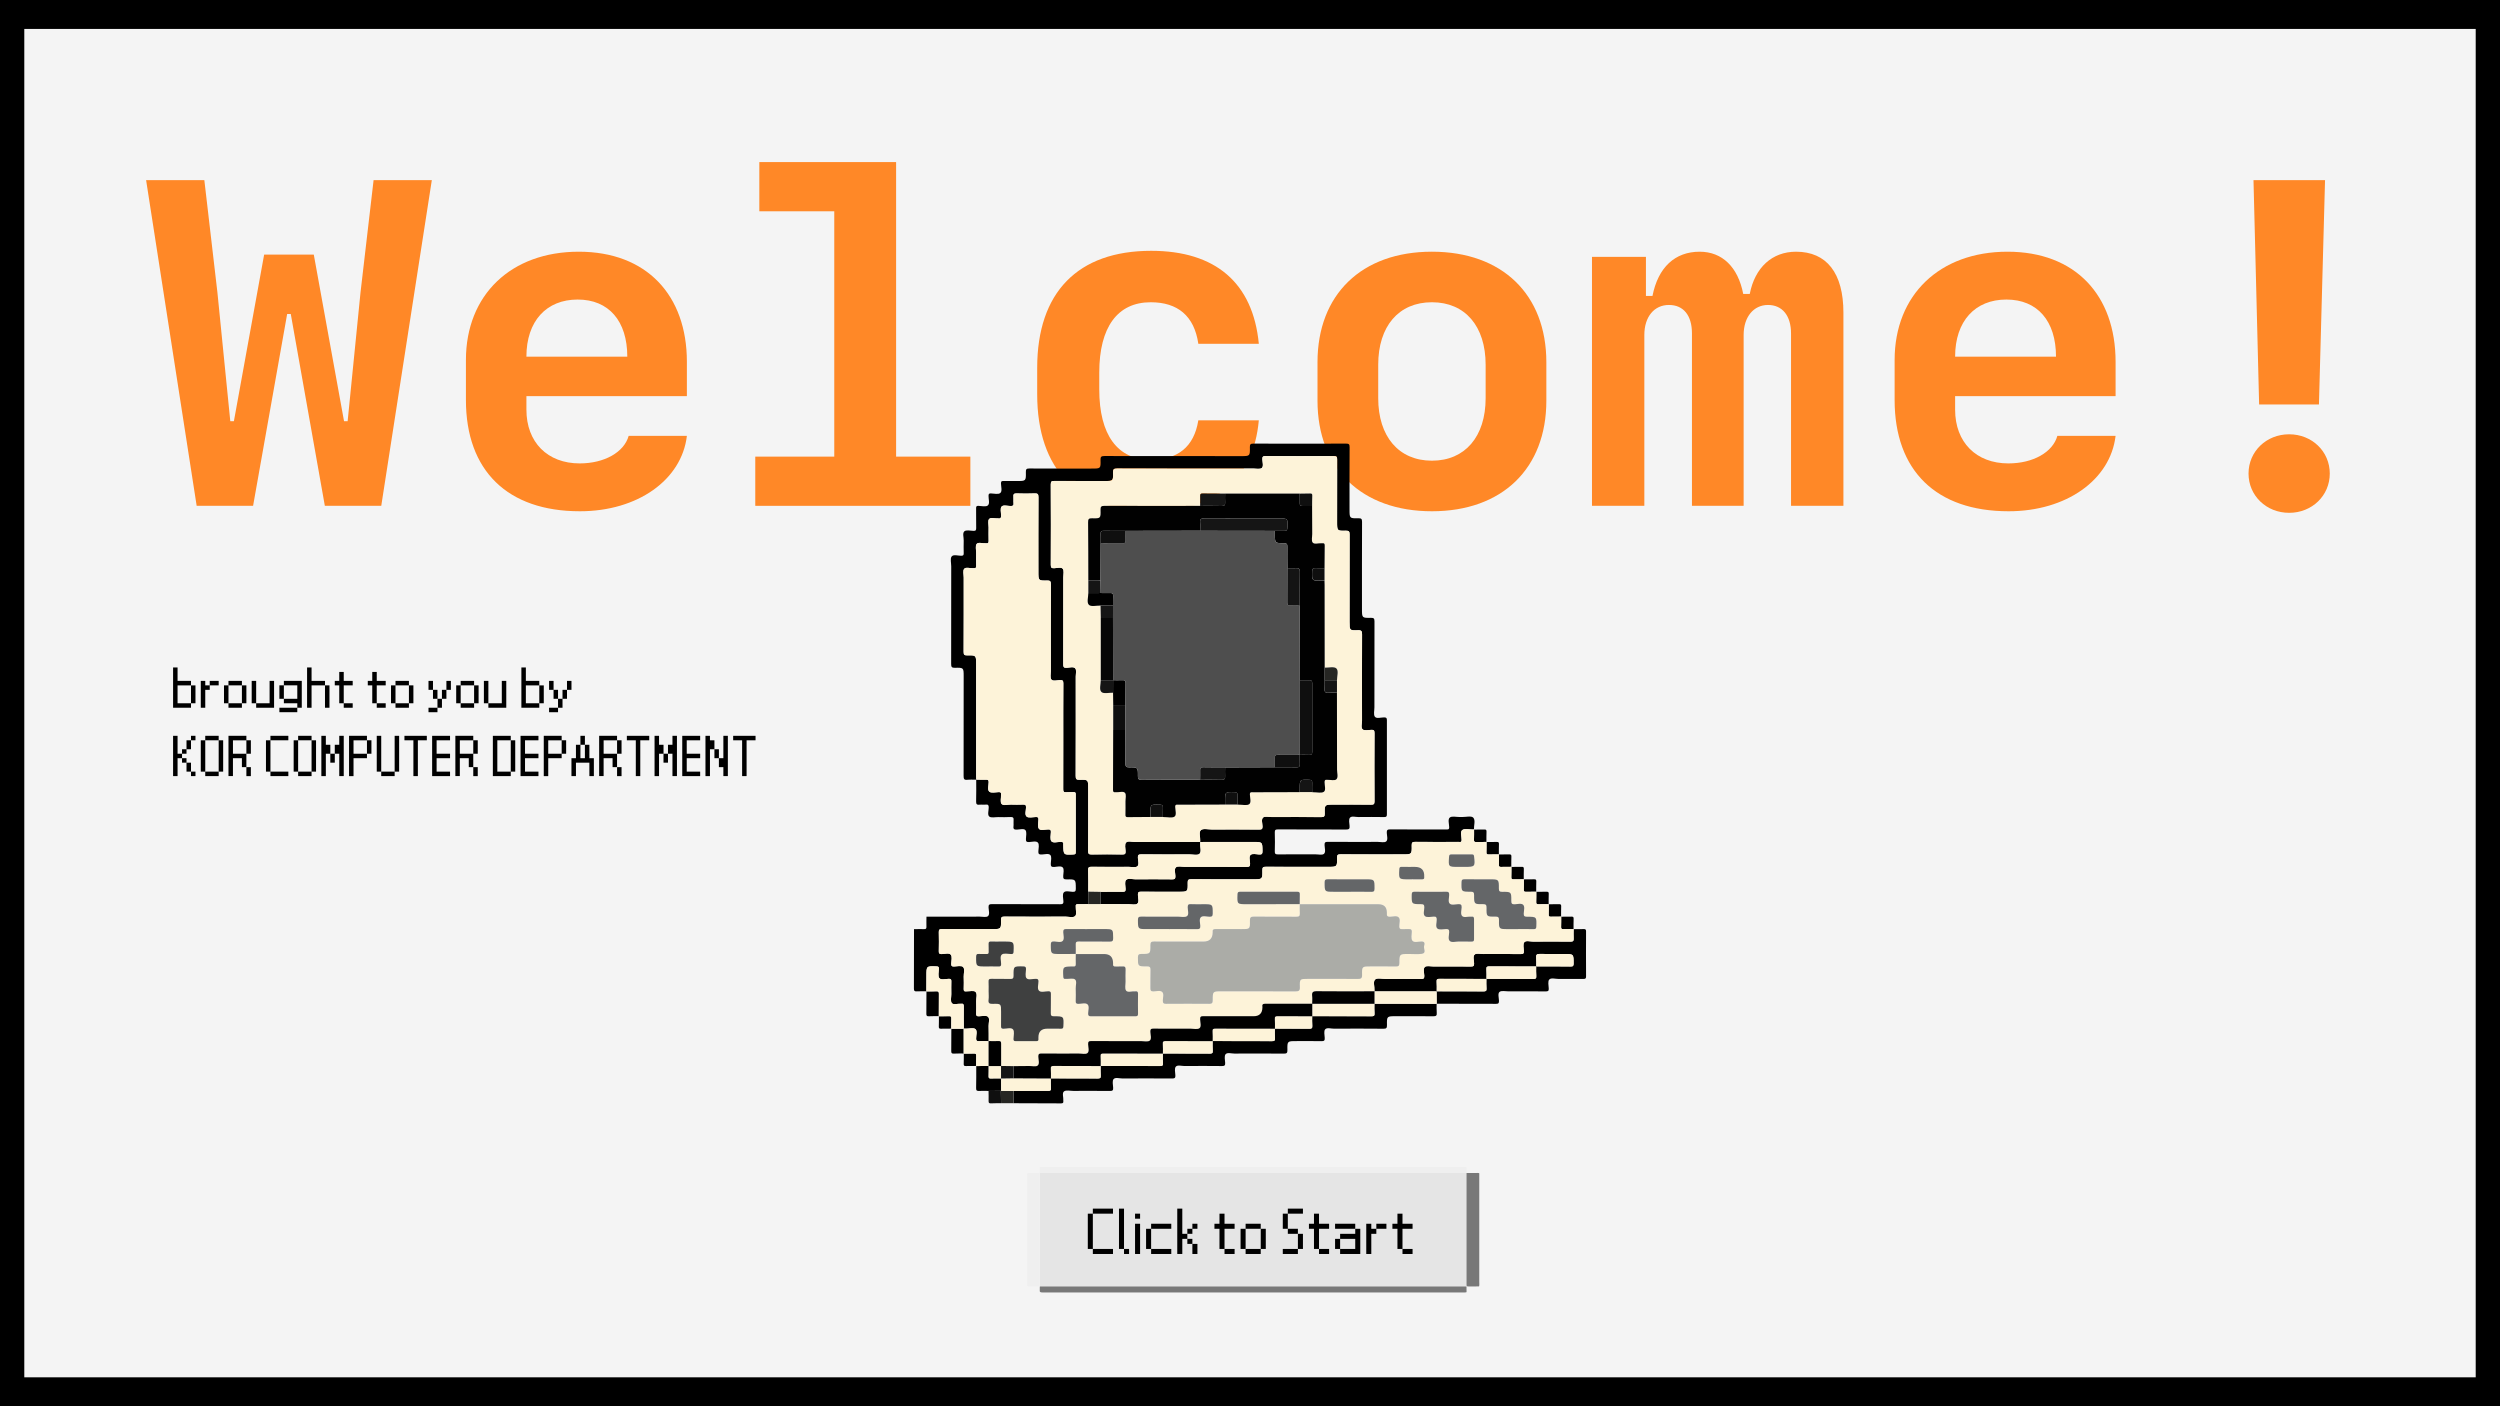 <?xml version="1.0" encoding="UTF-8"?>
<svg id="Layer_1" data-name="Layer 1" xmlns="http://www.w3.org/2000/svg" viewBox="0 0 1920 1080">
  <defs>
    <style>
      .cls-1, .cls-2, .cls-3, .cls-4, .cls-5, .cls-6, .cls-7, .cls-8, .cls-9, .cls-10, .cls-11, .cls-12, .cls-13, .cls-14, .cls-15, .cls-16, .cls-17 {
        stroke-width: 0px;
      }

      .cls-2 {
        fill: #787878;
      }

      .cls-3 {
        fill: #4e4e4e;
      }

      .cls-4 {
        fill: #646668;
      }

      .cls-5 {
        fill: #262623;
      }

      .cls-6 {
        fill: #3f4040;
      }

      .cls-7 {
        fill: #0f0f0f;
      }

      .cls-8 {
        fill: #141414;
      }

      .cls-9 {
        fill: #151515;
      }

      .cls-10 {
        fill: #abaca7;
      }

      .cls-11 {
        fill: #fdf3d9;
      }

      .cls-12 {
        fill: #ff8827;
      }

      .cls-13 {
        fill: #efefef;
      }

      .cls-14 {
        fill: #e5e5e5;
      }

      .cls-15 {
        fill: #f4f4f4;
      }

      .cls-16 {
        fill: #010101;
      }

      .cls-17 {
        fill: #060606;
      }
    </style>
  </defs>
  <g>
    <rect class="cls-1" x="-.3" width="1925.47" height="1080"/>
    <rect class="cls-15" x="18.66" y="22.22" width="1882.68" height="1035.56"/>
  </g>
  <g>
    <path class="cls-12" d="M220.54,241.14l-26.17,147.34h-43.33l-38.83-250.13h44.72l10.05,86.32,9.88,98.8h2.77l23.23-127.92h38.13l23.23,127.92h2.77l9.88-98.8,10.05-86.32h44.72l-38.83,250.13h-43.33l-26.17-147.34h-2.77Z"/>
    <path class="cls-12" d="M527.53,334.75c-3.99,33.8-37.79,57.9-82.16,57.9-55.64,0-87.54-31.2-87.54-85.46v-30.68c0-50.1,34.67-83.2,86.67-83.2s83.03,33.28,83.03,84.59v26.35h-123.24v10.4c0,24.96,16.12,41.25,40.91,41.25,19.07,0,34.15-8.67,37.61-21.15h44.72ZM404.28,273.91h77.48c0-27.39-14.21-43.86-38.13-43.86s-39.35,16.47-39.35,43.86Z"/>
    <path class="cls-12" d="M580.05,388.48v-37.79h60.67v-188.42h-57.55v-37.79h105.04v226.21h57.03v37.79h-165.19Z"/>
    <path class="cls-12" d="M920.32,264.02c-3.12-21.49-15.95-31.89-36.57-31.89-25.48,0-39.52,19.07-39.52,54.08v12.83c0,35.01,14.04,54.08,39.52,54.08,20.8,0,33.28-9.88,36.57-30.33h46.46c-4.16,45.59-33.28,69.86-82.68,69.86-56.34,0-87.54-31.89-87.54-89.96v-20.11c0-58.07,31.2-89.96,87.54-89.96,49.4,0,78.18,24.61,82.68,71.42h-46.46Z"/>
    <path class="cls-12" d="M1011.84,307.71v-29.47c0-52.17,33.97-84.94,87.88-84.94s87.88,32.76,87.88,84.94v29.47c0,52.18-33.97,84.94-87.88,84.94s-87.88-32.76-87.88-84.94ZM1058.47,280.15v25.65c0,29.47,15.77,48.01,41.25,48.01s41.25-18.55,41.25-48.01v-25.65c0-29.64-15.77-48.02-41.25-48.02s-41.25,18.37-41.25,48.02Z"/>
    <path class="cls-12" d="M1415.72,388.48h-40.21v-132.43c0-13.69-6.76-21.84-17.68-21.84s-18.72,9.01-18.72,23.05v131.22h-39.69v-132.43c0-13.69-6.41-21.84-17.68-21.84s-18.89,9.01-18.89,23.05v131.22h-40.21v-191.19h41.43v29.99h5.03c4.33-22.01,17.33-33.97,36.23-33.97,17.33,0,29.47,11.79,33.45,32.41h5.03c3.99-20.45,17.33-32.41,35.53-32.41,23.57,0,36.4,16.47,36.4,46.8v148.38Z"/>
    <path class="cls-12" d="M1624.77,334.75c-3.99,33.8-37.79,57.9-82.16,57.9-55.64,0-87.54-31.2-87.54-85.46v-30.68c0-50.1,34.67-83.2,86.67-83.2s83.03,33.28,83.03,84.59v26.35h-123.24v10.4c0,24.96,16.12,41.25,40.91,41.25,19.07,0,34.15-8.67,37.61-21.15h44.72ZM1501.53,273.91h77.48c0-27.39-14.21-43.86-38.13-43.86s-39.35,16.47-39.35,43.86Z"/>
    <path class="cls-12" d="M1726.87,363.69c0-16.99,13.69-30.16,31.2-30.16s31.2,13.17,31.2,30.16-13.69,30.16-31.2,30.16-31.2-13.17-31.2-30.16ZM1785.63,138.35l-4.68,172.3h-45.94l-4.33-172.3h54.95Z"/>
  </g>
  <g>
    <path class="cls-14" d="M1126.6,987.85c-.11.05-.22.11-.34.16-.25,0-.51,0-.76,0-108.57,0-217.14,0-325.71,0-.41,0-.81,0-1.22,0,0,0-.07,0-.07,0,.02-.26.04-.52.04-.79,0-28.8,0-57.59,0-86.39,108.69,0,217.38,0,326.08,0,.56,0,1.12-.01,1.68-.02,0,0,.01.03.01.03,0,.07-.01.14-.01.21,0,28.59,0,57.18,0,85.76,0,.35.02.69.31,1.02Z"/>
    <path class="cls-13" d="M1126.3,900.81c-.56,0-1.12.02-1.68.02-108.69,0-217.38,0-326.08,0,0-1.34.03-2.68-.01-4.01-.01-.43.29-.62,1.23-.58.35.02.71,0,1.07,0,107.71,0,215.43,0,323.14,0,.36,0,.72.02,1.07,0,1.04-.06,1.29.18,1.28.63-.05,1.31-.01,2.63-.01,3.94Z"/>
    <path class="cls-2" d="M798.57,988.01c.41,0,.81,0,1.22,0,108.57,0,217.14,0,325.71,0,.25,0,.51,0,.76,0,0,1.34-.03,2.68.05,4.01.03.49-.36.64-1.31.58-.25-.02-.51,0-.76,0-107.88,0-215.77,0-323.65,0q-2.06,0-2.05-1c0-1.19.02-2.39.03-3.58Z"/>
    <path class="cls-13" d="M798.54,900.83c0,28.8,0,57.59,0,86.39,0,.26-.03.52-.04.79-2.55,0-5.1,0-7.64,0q-2.09,0-2.09-.95c0-1.77,0-3.54,0-5.3,0-26.64,0-53.28,0-79.92q0-1,2.14-1c2.55,0,5.1,0,7.64,0Z"/>
    <path class="cls-2" d="M1126.6,987.85c-.29-.33-.31-.67-.31-1.02,0-28.59,0-57.18,0-85.76,0-.07,0-.14.01-.21,2.85,0,5.71,0,8.56-.02.88,0,1.37.07,1.22.54-.06.19,0,.38,0,.57,0,27.54,0,55.09-.01,82.63,0,1.12.18,2.24-.12,3.35-2.37.19-4.75.03-7.13.08-.77.02-1.51-.02-2.22-.16Z"/>
  </g>
  <g>
    <path class="cls-1" d="M132.93,543.55v-30.94h3.44v10.31h10.31v3.44h-10.31v13.75h10.31v3.44h-13.75ZM146.68,540.11v-13.75h3.44v13.75h-3.44Z"/>
    <path class="cls-1" d="M154.2,543.55v-20.63h3.44v3.44h3.44v3.44h-3.44v13.75h-3.44ZM161.07,526.36v-3.44h6.88v3.44h-6.88Z"/>
    <path class="cls-1" d="M172.03,540.11v-13.75h3.44v13.75h-3.44ZM175.47,526.36v-3.44h10.31v3.44h-10.31ZM175.47,543.55v-3.44h10.31v3.44h-10.31ZM185.78,540.11v-13.75h3.44v13.75h-3.44Z"/>
    <path class="cls-1" d="M193.3,540.11v-17.19h3.44v17.19h-3.44ZM196.74,543.55v-3.44h10.31v-17.19h3.44v20.63h-13.75Z"/>
    <path class="cls-1" d="M214.57,536.67v-10.31h3.44v10.31h-3.44ZM214.57,546.98v-3.44h13.75v3.44h-13.75ZM228.32,543.55v-3.44h-10.31v-3.44h10.31v-10.31h-10.31v-3.44h13.75v20.63h-3.44Z"/>
    <path class="cls-1" d="M235.84,543.55v-30.94h3.44v10.31h10.31v3.44h-10.31v17.19h-3.44ZM249.59,543.55v-17.19h3.44v17.19h-3.44Z"/>
    <path class="cls-1" d="M260.55,540.11v-13.75h-3.44v-3.44h3.44v-6.88h3.44v6.88h6.88v3.44h-6.88v13.75h-3.44ZM263.99,543.55v-3.44h6.88v3.44h-6.88Z"/>
    <path class="cls-1" d="M285.9,540.11v-13.75h-3.44v-3.44h3.44v-6.88h3.44v6.88h6.88v3.44h-6.88v13.75h-3.44ZM289.34,543.55v-3.44h6.88v3.44h-6.88Z"/>
    <path class="cls-1" d="M300.3,540.11v-13.75h3.44v13.75h-3.44ZM303.74,526.36v-3.44h10.31v3.44h-10.31ZM303.74,543.55v-3.44h10.31v3.44h-10.31ZM314.05,540.11v-13.75h3.44v13.75h-3.44Z"/>
    <path class="cls-1" d="M329.09,529.8v-6.88h3.44v6.88h-3.44ZM329.09,546.98v-3.44h6.88v3.44h-6.88ZM332.53,536.67v-6.88h3.44v6.88h-3.44ZM335.97,543.55v-6.88h3.44v6.88h-3.44ZM339.4,536.67v-6.88h3.44v6.88h-3.44ZM342.84,529.8v-6.88h3.44v6.88h-3.44Z"/>
    <path class="cls-1" d="M350.36,540.11v-13.75h3.44v13.75h-3.44ZM353.8,526.36v-3.44h10.31v3.44h-10.31ZM353.8,543.55v-3.44h10.31v3.44h-10.31ZM364.11,540.11v-13.75h3.44v13.75h-3.44Z"/>
    <path class="cls-1" d="M371.63,540.11v-17.19h3.44v17.19h-3.44ZM375.07,543.55v-3.44h10.31v-17.19h3.44v20.63h-13.75Z"/>
    <path class="cls-1" d="M400.42,543.55v-30.94h3.44v10.31h10.31v3.44h-10.31v13.75h10.31v3.44h-13.75ZM414.18,540.11v-13.75h3.44v13.75h-3.44Z"/>
    <path class="cls-1" d="M421.7,529.8v-6.88h3.44v6.88h-3.44ZM421.7,546.98v-3.44h6.88v3.44h-6.88ZM425.13,536.67v-6.88h3.44v6.88h-3.44ZM428.57,543.55v-6.88h3.44v6.88h-3.44ZM432.01,536.67v-6.88h3.44v6.88h-3.44ZM435.45,529.8v-6.88h3.44v6.88h-3.44Z"/>
    <path class="cls-1" d="M132.93,596.05v-30.94h3.44v13.75h3.44v3.44h-3.44v13.75h-3.44ZM139.8,578.86v-3.44h3.44v3.44h-3.44ZM139.8,585.73v-3.44h3.44v3.44h-3.44ZM143.24,575.42v-6.88h3.44v6.88h-3.44ZM143.24,592.61v-6.88h3.44v6.88h-3.44ZM146.68,568.54v-3.44h3.44v3.44h-3.44ZM146.68,596.05v-3.44h3.44v3.44h-3.44Z"/>
    <path class="cls-1" d="M154.2,592.61v-24.06h3.44v24.06h-3.44ZM157.63,568.54v-3.44h10.31v3.44h-10.31ZM157.63,596.05v-3.44h10.31v3.44h-10.31ZM167.95,592.61v-24.06h3.44v24.06h-3.44Z"/>
    <path class="cls-1" d="M175.47,596.05v-30.94h13.75v3.44h-10.31v10.31h10.31v10.31h-3.44v-6.88h-6.88v13.75h-3.44ZM189.22,578.86v-10.31h3.44v10.31h-3.44ZM189.22,596.05v-6.88h3.44v6.88h-3.44Z"/>
    <path class="cls-1" d="M204.26,592.61v-24.06h3.44v24.06h-3.44ZM207.7,568.54v-3.44h13.75v3.44h-13.75ZM207.7,596.05v-3.44h13.75v3.44h-13.75Z"/>
    <path class="cls-1" d="M225.53,592.61v-24.06h3.44v24.06h-3.44ZM228.97,568.54v-3.44h10.31v3.44h-10.31ZM228.97,596.05v-3.44h10.31v3.44h-10.31ZM239.28,592.61v-24.06h3.44v24.06h-3.44Z"/>
    <path class="cls-1" d="M246.8,596.05v-30.94h3.44v6.88h3.44v6.88h-3.44v17.19h-3.44ZM253.68,585.73v-6.88h3.44v6.88h-3.44ZM260.55,596.05v-17.19h-3.44v-6.88h3.44v-6.88h3.44v30.94h-3.44Z"/>
    <path class="cls-1" d="M268.07,596.05v-30.94h13.75v3.44h-10.31v10.31h10.31v3.44h-10.31v13.75h-3.44ZM281.82,578.86v-10.31h3.44v10.31h-3.44Z"/>
    <path class="cls-1" d="M289.34,592.61v-27.5h3.44v27.5h-3.44ZM292.78,596.05v-3.44h10.31v3.44h-10.31ZM303.09,592.61v-27.5h3.44v27.5h-3.44Z"/>
    <path class="cls-1" d="M317.49,596.05v-27.5h-6.88v-3.44h17.19v3.44h-6.88v27.5h-3.44Z"/>
    <path class="cls-1" d="M331.88,596.05v-30.94h13.75v3.44h-10.31v10.31h10.31v3.44h-10.31v10.31h10.31v3.44h-13.75Z"/>
    <path class="cls-1" d="M349.72,596.05v-30.94h13.75v3.44h-10.31v10.31h10.31v10.31h-3.44v-6.88h-6.88v13.75h-3.44ZM363.47,578.86v-10.31h3.44v10.31h-3.44ZM363.47,596.05v-6.88h3.44v6.88h-3.44Z"/>
    <path class="cls-1" d="M378.51,596.05v-30.94h13.75v3.44h-10.31v24.06h10.31v3.44h-13.75ZM392.26,592.61v-24.06h3.44v24.06h-3.44Z"/>
    <path class="cls-1" d="M399.78,596.05v-30.94h13.75v3.44h-10.31v10.31h10.31v3.44h-10.31v10.31h10.31v3.44h-13.75Z"/>
    <path class="cls-1" d="M417.61,596.05v-30.94h13.75v3.44h-10.31v10.31h10.31v3.44h-10.31v13.75h-3.44ZM431.36,578.86v-10.31h3.44v10.31h-3.44Z"/>
    <path class="cls-1" d="M438.88,596.05v-13.75h3.44v-10.31h3.44v10.31h3.44v-10.31h3.44v10.31h3.44v13.75h-3.44v-10.31h-10.31v10.31h-3.44ZM445.76,571.98v-6.88h3.44v6.88h-3.44Z"/>
    <path class="cls-1" d="M460.15,596.05v-30.94h13.75v3.44h-10.31v10.31h10.31v10.31h-3.44v-6.88h-6.88v13.75h-3.44ZM473.91,578.86v-10.31h3.44v10.31h-3.44ZM473.91,596.05v-6.88h3.44v6.88h-3.44Z"/>
    <path class="cls-1" d="M488.3,596.05v-27.5h-6.88v-3.44h17.19v3.44h-6.88v27.5h-3.44Z"/>
    <path class="cls-1" d="M502.7,596.05v-30.94h3.44v6.88h3.44v6.88h-3.44v17.19h-3.44ZM509.57,585.73v-6.88h3.44v6.88h-3.44ZM516.45,596.05v-17.19h-3.44v-6.88h3.44v-6.88h3.44v30.94h-3.44Z"/>
    <path class="cls-1" d="M523.97,596.05v-30.94h13.75v3.44h-10.31v10.31h10.31v3.44h-10.31v10.31h10.31v3.44h-13.75Z"/>
    <path class="cls-1" d="M541.8,596.05v-30.94h3.44v3.44h3.44v6.88h-3.44v20.63h-3.44ZM548.68,582.29v-6.88h3.44v6.88h-3.44ZM555.55,596.05v-6.88h-3.44v-6.88h3.44v-17.19h3.44v30.94h-3.44Z"/>
    <path class="cls-1" d="M569.95,596.05v-27.5h-6.88v-3.44h17.19v3.44h-6.88v27.5h-3.44Z"/>
  </g>
  <g>
    <path class="cls-1" d="M835.43,959.19v-27.09h3.87v27.09h-3.87ZM839.3,932.09v-3.87h15.48v3.87h-15.48ZM839.3,963.06v-3.87h15.48v3.87h-15.48Z"/>
    <path class="cls-1" d="M859.38,959.19v-30.96h3.87v30.96h-3.87ZM863.25,963.06v-3.87h3.87v3.87h-3.87Z"/>
    <path class="cls-1" d="M871.72,935.96v-3.87h3.87v3.87h-3.87ZM871.72,963.06v-23.22h3.87v23.22h-3.87Z"/>
    <path class="cls-1" d="M880.19,959.19v-15.48h3.87v15.48h-3.87ZM884.06,943.7v-3.87h15.48v3.87h-15.48ZM884.06,963.06v-3.87h15.48v3.87h-15.48Z"/>
    <path class="cls-1" d="M904.14,963.06v-34.84h3.87v19.35h3.87v3.87h-3.87v11.61h-3.87ZM911.88,947.57v-3.87h3.87v3.87h-3.87ZM911.88,955.31v-3.87h3.87v3.87h-3.87ZM915.75,943.7v-3.87h3.87v3.87h-3.87ZM915.75,963.06v-7.74h3.87v7.74h-3.87Z"/>
    <path class="cls-1" d="M936.56,959.19v-15.48h-3.87v-3.87h3.87v-7.74h3.87v7.74h7.74v3.87h-7.74v15.48h-3.87ZM940.43,963.06v-3.87h7.74v3.87h-7.74Z"/>
    <path class="cls-1" d="M952.76,959.19v-15.48h3.87v15.48h-3.87ZM956.63,943.7v-3.87h11.61v3.87h-11.61ZM956.63,963.06v-3.87h11.61v3.87h-11.61ZM968.25,959.19v-15.48h3.87v15.48h-3.87Z"/>
    <path class="cls-1" d="M985.18,943.7v-11.61h3.87v11.61h-3.87ZM985.18,963.06v-3.87h11.61v3.87h-11.61ZM989.05,932.09v-3.87h11.61v3.87h-11.61ZM989.05,947.57v-3.87h7.74v3.87h-7.74ZM996.79,959.19v-11.61h3.87v11.61h-3.87Z"/>
    <path class="cls-1" d="M1009.13,959.19v-15.48h-3.87v-3.87h3.87v-7.74h3.87v7.74h7.74v3.87h-7.74v15.48h-3.87ZM1013,963.06v-3.87h7.74v3.87h-7.74Z"/>
    <path class="cls-1" d="M1025.34,943.7v-3.87h15.48v3.87h-15.48ZM1025.34,959.19v-7.74h3.87v7.74h-3.87ZM1029.21,963.06v-3.87h11.61v-7.74h-11.61v-3.87h11.61v-3.87h3.87v19.35h-15.48Z"/>
    <path class="cls-1" d="M1049.29,963.06v-23.22h3.87v3.87h3.87v3.87h-3.87v15.48h-3.87ZM1057.03,943.7v-3.87h7.74v3.87h-7.74Z"/>
    <path class="cls-1" d="M1073.24,959.19v-15.48h-3.87v-3.87h3.87v-7.74h3.87v7.74h7.74v3.87h-7.74v15.48h-3.87ZM1077.11,963.06v-3.87h7.74v3.87h-7.74Z"/>
  </g>
  <g>
    <path class="cls-1" d="M749.73,598.76c0,5.57.11,11.15-.07,16.72-.07,2.18.63,2.75,2.66,2.53,1.57-.17,3.2.12,4.77-.07,1.97-.23,2.27.6,2.24,2.34-.04,2.35-1.08,5.57.43,6.82,1.43,1.19,4.53.4,6.9.43,3.09.03,6.18.17,9.25-.05,2.2-.15,2.74.65,2.52,2.66-.16,1.47.12,3-.07,4.47-.29,2.21.65,2.62,2.65,2.54,2.24-.09,5.33-1.04,6.53.42,1.14,1.38.48,4.35.38,6.61-.08,1.82.25,2.64,2.36,2.53,2.34-.11,5.46-1.09,6.83.43,1.16,1.28.54,4.35.35,6.6-.19,2.24.71,2.59,2.68,2.52,2.24-.08,5.23-1.03,6.54.44,1.11,1.23.5,4.16.34,6.31-.15,2.12.3,3.01,2.68,2.83,2.22-.17,5.22-1.04,6.53.43,1.1,1.24.5,4.16.33,6.32-.17,2.16.38,2.85,2.7,2.8,6.98-.15,6.92-.03,6.96,7.06.01,1.88-.37,2.57-2.4,2.49-2.34-.09-5.46-1.1-6.82.45-1.15,1.31-.53,4.37-.32,6.61.22,2.32-.83,2.47-2.72,2.46-17.32-.06-34.64,0-51.95-.09-2.15-.01-2.97.37-2.8,2.71.16,2.22,1.05,5.22-.44,6.53-1.25,1.1-4.16.36-6.33.37-13.64.03-27.27.04-40.91.05-.02,2.57-.12,5.15-.03,7.72.05,1.43-.39,1.88-1.82,1.82-2.57-.09-5.14,0-7.72.03-.01,15.23,0,30.46-.08,45.69,0,1.75.54,2.18,2.18,2.09,2.48-.14,4.97-.06,7.46-.07,0,0-.08.08-.08.08.01-3.98.04-7.96.04-11.95,0-7.58,0-7.54,7.74-7.25,1.39.05,1.91.35,1.85,1.82-.09,2.47-.9,5.78.34,7.21,1.45,1.67,4.84.51,7.39.52,1.44.01,1.87.42,1.82,1.85-.1,3.28-.05,6.57-.02,9.85.02,2.37-.79,5.44.38,6.93,1.25,1.59,4.46.32,6.81.52.1,0,.2.02.3,0,1.74-.3,2.13.5,2.1,2.14-.08,5.67-.01,11.35,0,17.02,0,0-.08-.08-.08-.08.59.01,1.18.03,1.78.04,2.47.02,5.69-.91,7.2.3,1.76,1.41.53,4.78.58,7.29.03,1.49.33,2.08,1.95,2,2.56-.13,5.13-.01,7.7,0-.01-3.88.04-7.76-.07-11.64-.07-2.45,1.11-5.69-.5-7.11-1.36-1.2-4.54-.46-6.9-.36-1.64.07-2.26-.35-2.18-2.1.14-3.08.11-6.17.02-9.25-.08-2.55,1.11-5.83-.52-7.41-1.25-1.21-4.52-.34-6.89-.39-.1,0-.2-.01-.3,0-1.4.22-1.91-.31-1.86-1.78.11-3.18.11-6.37,0-9.55-.08-2.55,1.11-5.83-.53-7.41-1.26-1.21-4.53-.45-6.89-.34-1.68.08-2.24-.42-2.15-2.13.12-2.37.86-5.52-.33-6.92-1.41-1.65-4.66-.49-7.1-.49-1.69,0-2.17-.47-2.13-2.16.11-4.87.14-9.75,0-14.62-.06-1.97.51-2.45,2.45-2.44,12.83.09,25.67.04,38.51.04,6.85,0,6.96,0,6.82-6.86-.04-2.24.52-2.77,2.76-2.75,15.62.11,31.24.08,46.86.03,2.54,0,5.83,1.11,7.41-.53,1.21-1.26.33-4.52.38-6.9,0-.1.01-.2,0-.3-.22-1.41.33-1.9,1.79-1.85,2.58.09,5.17-.03,7.75-.06.02-3.18.04-6.36.06-9.54-.01-5.47.12-10.95-.11-16.41-.1-2.38.74-2.7,2.83-2.68,9.45.11,18.9.06,28.35.04,2.27,0,5.22.73,6.62-.4,1.49-1.2.59-4.29.42-6.52-.18-2.38.73-2.7,2.83-2.68,12.24.1,24.47.06,36.71.04,2.67,0,6.27.92,7.76-.43,1.74-1.57.38-5.23.56-7.97.03-.4.03-.8.04-1.19-16.73.01-33.45,0-50.18.07-2.35,0-5.46-1.06-6.83.49-1.15,1.31-.48,4.36-.34,6.62.11,1.92-.43,2.5-2.42,2.47-7.86-.12-15.73-.14-23.59,0-2.22.04-2.78-.5-2.76-2.75.11-16.03.06-32.06.05-48.09,0-6.56,0-6.7-6.58-6.5-2.54.08-3.04-.65-3.03-3.09.1-25.39.06-50.78.05-76.16,0-2.17.73-5.08-.37-6.33-1.31-1.49-4.31-.6-6.53-.44-2.37.17-2.7-.7-2.69-2.82.08-22.2.05-44.4.04-66.61,0-2.27.73-5.23-.41-6.62-1.2-1.48-4.29-.52-6.53-.43-2,.08-2.68-.35-2.67-2.54.09-20.61.11-41.22-.02-61.83-.01-2.45.84-2.65,2.86-2.64,12.84.08,25.69.04,38.53.04,6.47,0,6.6,0,6.41-6.38-.08-2.56.5-3.25,3.18-3.25,34.85.11,69.69.08,104.54.06,2.26,0,5.25.7,6.59-.45,1.42-1.21.52-4.3.39-6.55-.12-2.1.5-2.62,2.6-2.61,17.42.09,34.85.09,52.27,0,2.11-.01,2.6.53,2.59,2.61-.09,16.03-.05,32.06-.05,48.09,0,6.69,0,6.81,6.75,6.64,2.42-.06,2.87.7,2.86,2.95-.08,22.4-.05,44.8-.05,67.2,0,6.37,0,6.55,6.48,6.3,2.78-.11,3.15.82,3.14,3.29-.1,22-.07,44.01-.03,66.01,0,2.35-1.04,5.46.47,6.84,1.28,1.16,4.34.48,6.6.37,1.85-.09,2.52.32,2.51,2.38-.09,17.52-.1,35.05,0,52.57.01,2.25-.78,2.51-2.71,2.49-9.56-.09-19.12-.04-28.67-.04-6.88,0-6.98,0-6.85,6.84.04,2.21-.48,2.79-2.74,2.77-12.64-.13-25.29-.07-37.93-.05-2.28,0-5.29-.79-6.64.36-1.59,1.35-.54,4.48-.47,6.81.05,1.99-.56,2.44-2.48,2.43-12.15-.09-24.29-.05-36.44-.04-2.87,0-6.62-.98-8.37.45-1.83,1.5-.37,5.4-.57,8.25-.02.3-.03.6-.04.89,13.63-.01,27.27-.03,40.9-.03,6.96,0,6.87,0,6.98,6.82.04,2.15-.37,3.03-2.71,2.79-2.15-.22-5.04-.81-6.35.27-1.56,1.29-.59,4.29-.48,6.51.1,2.2-.46,2.8-2.74,2.78-15.82-.12-31.65-.07-47.47-.06-2.28,0-5.28-.8-6.65.33-1.63,1.35-.53,4.47-.49,6.8.03,1.91-.45,2.49-2.44,2.47-9.35-.11-18.71-.09-28.06-.02-2.55.02-5.83-1.11-7.41.53-1.21,1.26-.45,4.53-.34,6.89.08,1.68-.42,2.18-2.13,2.15-5.67-.08-11.34.02-17.01.05,0,3.12,0,6.24,0,9.37,7.16.03,14.33.08,21.49.09,2.27,0,5.29.78,6.63-.36,1.59-1.35.54-4.48.47-6.81-.06-1.99.57-2.44,2.48-2.42,9.65.1,19.31.05,28.96.05,6.82,0,6.94,0,6.79-6.89-.05-2.29.6-2.74,2.78-2.73,15.92.1,31.85.05,47.77.05,6.82,0,6.94,0,6.8-6.89-.05-2.29.6-2.74,2.79-2.73,15.92.1,31.85.05,47.77.05,6.82,0,6.94,0,6.79-6.89-.05-2.29.61-2.74,2.79-2.72,15.92.1,31.85.05,47.77.05,6.82,0,6.94,0,6.79-6.89-.05-2.3.61-2.75,2.79-2.72,11.05.12,22.09.06,33.14.04,1.03,0,2.41.6,2.42-1.51,0-2.64-1.24-6.36.53-7.63,1.85-1.33,5.35-.36,8.12-.4.3,0,.6-.02.89-.04l-.08.08c-.1-3.15,1.34-7.23-.57-9.15-1.5-1.51-5.64-.4-8.61-.45-.6,0-1.19,0-1.79,0-2.58.03-5.91-.89-7.53.37-1.7,1.33-.6,4.83-.51,7.36.08,2.16-1.16,1.83-2.43,1.83-14.24,0-28.47.05-42.71-.06-2.18-.02-2.93.43-2.79,2.73.14,2.22,1.06,5.22-.45,6.53-1.27,1.1-4.16.35-6.34.35-12.84.01-25.68.05-38.53-.04-1.92-.01-2.53.44-2.47,2.42.07,2.34,1.11,5.46-.47,6.81-1.33,1.14-4.36.35-6.63.36-9.56.02-19.11-.05-28.67.05-1.94.02-2.51-.47-2.45-2.43.15-4.77.15-9.56,0-14.33-.06-1.95.49-2.45,2.44-2.44,17.42.08,34.84,0,52.26.1,2.23.01,2.95-.5,2.74-2.75-.2-2.15-.8-5.06.3-6.34,1.3-1.51,4.28-.47,6.53-.5,6.57-.07,13.14-.08,19.71.02,1.7.03,2.13-.47,2.12-2.14-.05-24.09-.05-48.18,0-72.27,0-1.7-.47-2.14-2.14-2.14-2.44,0-5.79,1.18-7.08-.49-1.21-1.57-.37-4.76-.37-7.24,0-22-.04-44,.05-66,0-2.26-.55-2.78-2.76-2.74-6.85.13-6.85.03-6.85-6.83,0-22.3-.04-44.6.06-66.9,0-2.26-.57-2.78-2.77-2.73-6.85.13-6.85.03-6.85-6.84,0-15.93-.05-31.86.06-47.78.02-2.28-.59-2.73-2.78-2.72-23.69.09-47.39.09-71.08,0-2.27,0-2.77.58-2.73,2.77.13,6.84.03,6.84-6.84,6.84-34.94,0-69.89.03-104.83-.07-2.52,0-3.1.62-3.03,3.08.18,6.54.06,6.55-6.54,6.55-16.03,0-32.06.05-48.08-.06-2.29-.02-2.76.6-2.72,2.78.13,6.84.03,6.84-6.85,6.84-3.38,0-6.77.04-10.15-.02-1.37-.02-2.15.08-2.12,1.86.05,2.53,1.17,5.94-.53,7.37-1.46,1.24-4.75.42-7.23.31-1.52-.06-1.76.53-1.79,1.88-.05,2.54,1.16,5.94-.55,7.37-1.47,1.23-4.76.41-7.23.3-1.54-.07-1.78.56-1.76,1.9.07,4.98-.04,9.96.06,14.93.04,1.7-.2,2.52-2.21,2.38-2.35-.17-5.56-.84-6.89.37-1.57,1.43-.41,4.67-.48,7.13-.09,3.18-.08,6.37,0,9.56.04,1.44-.21,2.08-1.91,2.07-2.53-.02-6.02-1.2-7.35.55-1.25,1.66-.33,4.97-.33,7.55,0,24.99.02,49.98-.05,74.96,0,2.19.35,3.04,2.83,2.98,6.78-.18,6.78-.05,6.78,6.6,0,25.49.03,50.97-.05,76.46,0,2.2.35,3.23,2.83,2.95,2.26-.25,4.57-.06,6.86-.07-.03-1.09-.09-2.18-.09-3.28,0-28.47,0-56.94,0-85.4,0-6.85,0-6.96-6.86-6.83-2.24.04-2.76-.53-2.75-2.76.1-19.01.05-38.02.06-57.03,0-2.28-.79-5.29.35-6.64,1.35-1.6,4.47-.33,6.81-.54.2-.02.4-.03.6,0,1.45.23,1.86-.39,1.82-1.82-.1-3.28-.05-6.57-.02-9.85.02-2.37-.79-5.44.39-6.93,1.25-1.58,4.46-.32,6.8-.52.2-.02.4-.03.6,0,1.49.24,1.83-.46,1.79-1.84-.09-3.48-.05-6.97-.02-10.45.02-2.17-.73-5.08.38-6.32,1.31-1.48,4.29-.34,6.54-.5.1,0,.2-.02.3,0,2.06.4,2.47-.62,2.38-2.46-.11-2.26-.79-5.32.37-6.6,1.37-1.52,4.49-.48,6.83-.45,1.73.02,2.59-.26,2.35-2.24-.19-1.57.1-3.2-.07-4.77-.22-2.03.35-2.75,2.53-2.66,4.57.19,9.16.18,13.73,0,2.25-.09,2.96.44,2.95,2.86-.11,19.11-.06,38.22-.06,57.33,0,6.75,0,6.85,6.68,6.71,2.27-.05,2.95.48,2.94,2.87-.1,22.2-.07,44.39-.05,66.59,0,2.26-.71,5.24.44,6.6,1.21,1.44,4.3.52,6.54.4,2.07-.11,2.64.46,2.62,2.58-.1,15.23-.06,30.46-.06,45.69,0,11.84.04,23.69-.04,35.53-.01,1.79.35,2.51,2.26,2.32,1.87-.19,3.78.03,5.67-.07,1.29-.07,1.7.33,1.69,1.66-.04,14.83-.04,29.66,0,44.49,0,1.29-.35,1.63-1.66,1.7-7.79.43-7.79.47-7.92-7.37,0-.1-.01-.2,0-.3.27-1.59-.43-1.98-1.96-1.98-2.45,0-5.8,1.12-7.12-.43-1.25-1.47-.53-4.72-.43-7.17.06-1.64-.54-1.94-2.03-1.95-2.45-.02-5.8,1.13-7.11-.44-1.24-1.49-.52-4.73-.41-7.18.08-1.7-.61-1.96-2.06-1.91-2.38.07-5.5.88-6.95-.29-1.71-1.39-.58-4.65-.52-7.08.05-2.01-.73-2.26-2.41-2.19-3.08.12-6.17.11-9.25,0-2.45-.08-5.7,1.11-7.12-.5-1.2-1.36-.35-4.53-.41-6.9,0-.1-.01-.2,0-.3.21-1.38-.27-1.93-1.77-1.87-2.47.09-5.77.91-7.22-.33-1.68-1.45-.51-4.84-.53-7.38-.02-1.42-.38-1.89-1.83-1.84-2.58.09-5.17-.03-7.76-.06Z"/>
    <path class="cls-1" d="M778.41,847.27c12.14.03,24.28.04,36.42.13,1.44.01,2.02-.41,1.79-1.83-.02-.1,0-.2,0-.3.22-2.44-1.12-5.79.55-7.08,1.57-1.21,4.76-.37,7.23-.37,9.36-.01,18.71-.07,28.07.04,1.97.02,2.55-.52,2.43-2.46-.14-2.26-.82-5.3.32-6.63,1.36-1.57,4.47-.49,6.82-.5,12.74-.06,25.48-.07,38.22.02,1.98.01,2.54-.53,2.42-2.46-.14-2.26-.82-5.3.33-6.62,1.36-1.57,4.47-.48,6.82-.5,9.56-.07,19.11-.09,28.67.02,1.99.02,2.53-.55,2.42-2.47-.14-2.26-.82-5.3.33-6.62,1.36-1.56,4.48-.48,6.82-.49,12.64-.06,25.28-.09,37.93.04,2.28.02,2.77-.59,2.73-2.78-.13-6.84-.03-6.84,6.84-6.84,6.47,0,12.94-.09,19.41.05,2.01.04,2.52-.58,2.41-2.48-.13-2.26-.81-5.31.34-6.62,1.36-1.55,4.48-.48,6.82-.49,12.64-.05,25.28-.1,37.93.04,2.3.02,2.75-.62,2.71-2.79-.12-6.83-.03-6.83,6.86-6.83,9.56,0,19.11-.09,28.67.06,2.32.04,2.89-.63,2.7-2.8-.2-2.27-.07-4.57-.08-6.86l.08.08c-15.96-.03-31.92-.05-47.87-.08.01,2.48-.12,4.97.09,7.43.17,1.99-.67,2.21-2.36,2.2-15.17-.07-30.34-.06-45.51-.08.01,2.47-.12,4.96.08,7.42.16,1.96-.61,2.24-2.34,2.22-8.81-.1-17.62-.06-26.42-.08.01,2.48-.12,4.97.09,7.43.17,1.99-.67,2.21-2.36,2.2-15.17-.07-30.34-.06-45.51-.08.01,2.48-.12,4.97.08,7.43.16,1.98-.64,2.22-2.35,2.21-11.99-.08-23.98-.06-35.97-.08.01,2.48-.12,4.97.09,7.43.17,1.99-.67,2.21-2.36,2.2-15.17-.07-30.34-.06-45.51-.08.01,2.48-.12,4.97.08,7.43.16,1.98-.64,2.22-2.35,2.21-11.99-.08-23.98-.06-35.97-.08.01,2.47-.11,4.95.08,7.41.16,1.93-.57,2.24-2.32,2.23-8.79-.06-17.59.03-26.38.06,0,3.12,0,6.24,0,9.36Z"/>
    <path class="cls-1" d="M1103.33,770.86c15.21.01,30.42-.01,45.63.09,1.92.01,2.29-.57,2.25-2.33-.06-2.35-1.07-5.56.41-6.82,1.41-1.19,4.52-.44,6.88-.44,9.54-.02,19.09-.06,28.63.04,1.82.02,2.41-.4,2.3-2.28-.14-2.35-.81-5.58.41-6.85,1.45-1.52,4.68-.43,7.13-.45,6.36-.06,12.73-.06,19.09,0,1.46.02,2.05-.26,2.04-1.92-.08-11.53-.07-23.07-.01-34.6,0-1.51-.51-1.83-1.88-1.77-2.58.11-5.17.06-7.75.07l.08-.08c-.01,2.39-.15,4.79,0,7.16.12,1.89-.38,2.51-2.4,2.49-9.55-.12-19.11-.09-28.67-.02-2.35.02-5.46-1.07-6.82.5-1.15,1.32-.48,4.36-.34,6.62.12,1.93-.45,2.49-2.43,2.46-9.56-.11-19.11-.06-28.67-.04-2.28,0-5.29-.79-6.64.35-1.6,1.35-.53,4.48-.48,6.81.05,1.97-.53,2.46-2.47,2.44-9.56-.1-19.11-.06-28.67-.04-2.27,0-5.3-.78-6.63.36-1.58,1.36-.54,4.48-.47,6.82.06,2.01-.59,2.44-2.49,2.42-9.06-.1-18.12-.06-27.18-.04-2.77,0-6.5-.97-8.06.43-1.81,1.62-.37,5.42-.57,8.26-.02.3-.03.6-.04.89,15.96,0,31.91,0,47.87,0-.01-2.48.12-4.97-.08-7.43-.16-1.98.64-2.22,2.35-2.21,11.99.08,23.97.06,35.96.08-.01-2.48.12-4.97-.08-7.43-.16-1.98.64-2.22,2.35-2.21,11.99.08,23.97.06,35.96.08-.01-2.18.14-4.38-.08-6.54-.24-2.37.36-3.22,2.96-3.13,6.14.23,12.3.07,18.45.07,7.42,0,7.35,0,7.35,7.3,0,1.81-.41,2.33-2.28,2.3-8.83-.12-17.66-.07-26.49-.09.01,2.48-.12,4.97.09,7.43.17,1.98-.65,2.22-2.36,2.21-11.99-.08-23.98-.06-35.97-.07.01,2.48-.12,4.97.09,7.43.17,1.98-.65,2.22-2.36,2.21-11.99-.08-23.98-.06-35.97-.07.03,3.21.06,6.42.08,9.64l-.08-.08Z"/>
    <path class="cls-1" d="M749.76,818.65c-.02,5.67.07,11.34-.1,17-.06,2.01.71,2.27,2.39,2.18,2.38-.12,4.77-.01,7.16,0,3.14-.01,6.29-.03,9.43-.04,0,0,.25-.02.25-.02,0-3.19-.01-6.37-.02-9.56-2.66.01-5.31-.04-7.96.06-1.3.05-1.71-.37-1.66-1.66.1-2.65.05-5.31.06-7.96-3.21.03-6.42.05-9.64.08l.08-.08Z"/>
    <path class="cls-1" d="M711.52,761.3c-.02,5.73.01,11.46-.08,17.19-.02,1.49.3,2.1,1.93,2,2.56-.15,5.14-.06,7.7-.08l-.08.08c.01-5.73-.02-11.46.07-17.18.02-1.48-.3-2.11-1.93-2.01-2.56.15-5.13.06-7.7.08l.08-.08Z"/>
    <path class="cls-1" d="M730.64,789.98c-.02,5.73.01,11.46-.08,17.19-.02,1.49.31,2.1,1.93,2,2.56-.15,5.13-.06,7.7-.08,0,0-.08.08-.08.08,0-6.4,0-12.8,0-19.2l.08.08c-3.21,0-6.43,0-9.64,0l.08-.08Z"/>
    <path class="cls-1" d="M1208.48,713.6c.01-2.66-.04-5.32.06-7.97.05-1.29-.35-1.71-1.65-1.66-2.65.1-5.31.05-7.97.07,0,0,.08-.08.08-.08-.01,2.66.04,5.31-.07,7.97-.05,1.3.36,1.71,1.66,1.66,2.65-.1,5.31-.05,7.97-.07l-.08.08Z"/>
    <path class="cls-1" d="M1198.92,704.04c.01-2.66-.04-5.32.07-7.97.05-1.3-.35-1.71-1.66-1.66-2.65.1-5.31.05-7.97.07l.08-.08c-.01,2.66.04,5.31-.07,7.97-.05,1.3.36,1.71,1.66,1.66,2.65-.1,5.31-.05,7.97-.07l-.08.08Z"/>
    <path class="cls-1" d="M1189.36,694.48c.01-2.66-.04-5.32.07-7.97.05-1.3-.35-1.71-1.66-1.66-2.65.1-5.31.05-7.97.07l.08-.08c-.01,2.66.04,5.31-.07,7.97-.05,1.3.36,1.71,1.66,1.66,2.65-.1,5.31-.05,7.97-.07l-.08.08Z"/>
    <path class="cls-1" d="M1179.8,684.92c.01-2.66-.04-5.32.07-7.97.05-1.3-.35-1.71-1.66-1.66-2.65.1-5.31.05-7.97.07l.08-.08c-.01,2.66.04,5.31-.07,7.97-.05,1.3.36,1.71,1.66,1.66,2.65-.1,5.31-.05,7.97-.07l-.08.08Z"/>
    <path class="cls-1" d="M1170.24,675.36c.01-2.66-.04-5.32.07-7.97.05-1.3-.35-1.71-1.66-1.66-2.65.1-5.31.05-7.97.07l.08-.08c-.01,2.66.04,5.31-.07,7.97-.05,1.3.36,1.71,1.66,1.66,2.65-.1,5.31-.05,7.97-.07l-.08.08Z"/>
    <path class="cls-1" d="M1160.68,665.8c.01-2.66-.04-5.32.07-7.97.05-1.3-.35-1.71-1.66-1.66-2.65.1-5.31.05-7.97.07,0,0,.08-.08.08-.08-.01,2.66.04,5.31-.07,7.97-.05,1.3.36,1.71,1.66,1.66,2.65-.1,5.31-.05,7.97-.07l-.08.08Z"/>
    <path class="cls-1" d="M1151.12,656.24c.01-2.66-.04-5.32.07-7.97.05-1.3-.35-1.71-1.66-1.66-2.65.1-5.31.05-7.97.07,0,0,.08-.08.08-.08-.01,2.66.04,5.31-.07,7.97-.05,1.3.36,1.71,1.66,1.66,2.65-.1,5.31-.05,7.97-.07l-.08.08Z"/>
    <path class="cls-1" d="M1141.57,646.69c.01-2.66-.04-5.32.07-7.97.05-1.3-.36-1.71-1.66-1.66-2.65.1-5.31.05-7.97.07l.08-.08c-.01,2.66.04,5.31-.07,7.97-.05,1.3.36,1.71,1.66,1.66,2.65-.1,5.31-.05,7.97-.07,0,0-.08.08-.08.08Z"/>
    <path class="cls-1" d="M721.08,780.42c-.01,2.66.04,5.32-.07,7.97-.05,1.3.36,1.71,1.66,1.66,2.65-.1,5.31-.05,7.97-.07,0,0-.08.08-.08.08.01-2.66-.04-5.31.07-7.97.05-1.3-.36-1.71-1.66-1.66-2.65.1-5.31.05-7.97.07,0,0,.08-.08.08-.08Z"/>
    <path class="cls-1" d="M740.2,809.09c-.01,2.66.04,5.32-.07,7.97-.05,1.3.36,1.71,1.66,1.66,2.65-.1,5.31-.05,7.97-.07l-.08.08c.01-2.66-.04-5.31.07-7.97.05-1.3-.36-1.71-1.66-1.66-2.65.1-5.31.05-7.97.07,0,0,.08-.08.08-.08Z"/>
    <path class="cls-5" d="M778.41,847.27c0-3.12,0-6.24,0-9.36-3.17-.04-6.35-.09-9.52-.13,0,0-.25.02-.25.02.06,3.16.13,6.31.19,9.47,3.2,0,6.39,0,9.59,0Z"/>
    <path class="cls-7" d="M768.82,847.26c-.06-3.16-.12-6.31-.19-9.47-3.14.01-6.29.03-9.43.04.02,2.58.13,5.16.04,7.74-.05,1.45.42,1.89,1.84,1.81,2.57-.13,5.16-.1,7.74-.13Z"/>
    <path class="cls-11" d="M1141.58,654.57c-.05,1.3.36,1.71,1.66,1.66,2.65-.1,5.31-.05,7.97-.07-.01,2.66.04,5.31-.07,7.97-.05,1.3.36,1.71,1.66,1.66,2.65-.1,5.31-.05,7.97-.07-.01,2.66.04,5.31-.07,7.97-.05,1.3.36,1.71,1.66,1.66,2.65-.1,5.31-.05,7.97-.07-.01,2.66.04,5.31-.07,7.97-.05,1.3.36,1.71,1.66,1.66,2.65-.1,5.31-.05,7.97-.07-.01,2.66.04,5.31-.07,7.97-.05,1.3.36,1.71,1.66,1.66,2.65-.1,5.31-.05,7.97-.07-.01,2.66.04,5.31-.07,7.97-.05,1.3.36,1.71,1.66,1.66,2.65-.1,5.31-.05,7.97-.07-.01,2.66.04,5.31-.07,7.97-.05,1.3.36,1.71,1.66,1.66,2.65-.1,5.31-.05,7.97-.07-.01,2.39-.15,4.79,0,7.16.12,1.89-.38,2.51-2.4,2.49-9.55-.12-19.11-.09-28.67-.02-2.35.02-5.46-1.07-6.82.5-1.15,1.32-.48,4.36-.34,6.62.12,1.93-.45,2.49-2.43,2.46-9.56-.11-19.11-.06-28.67-.04-2.28,0-5.29-.79-6.64.35-1.6,1.35-.53,4.48-.48,6.81.05,1.97-.53,2.46-2.47,2.44-9.56-.1-19.11-.06-28.67-.04-2.27,0-5.3-.78-6.63.36-1.58,1.36-.54,4.48-.47,6.82.06,2.01-.59,2.44-2.49,2.42-9.06-.1-18.12-.06-27.18-.04-2.77,0-6.5-.97-8.06.43-1.81,1.62-.37,5.42-.57,8.26-.02.3-.03.6-.04.89,0,0,.08-.08.08-.08-14.77.01-29.55.14-44.32-.05-3.16-.04-3.87.92-3.55,3.75.22,1.96.02,3.96,0,5.94l.08-.08c-11.94.01-23.88.06-35.83,0-1.86-.01-2.84.35-2.45,2.39.02.1,0,.2,0,.3q-.04,6.91-6.84,6.91c-12.84,0-25.68.04-38.51-.04-1.87-.01-2.58.36-2.5,2.4.08,2.33,1.12,5.55-.45,6.8-1.48,1.18-4.55.39-6.92.39-9.45.02-18.91.06-28.36-.04-1.89-.02-2.56.39-2.49,2.41.08,2.33,1.13,5.55-.46,6.8-1.49,1.17-4.56.38-6.93.38-12.64.01-25.28.05-37.92-.04-1.9-.01-2.55.41-2.49,2.42.07,2.33,1.11,5.46-.47,6.81-1.33,1.14-4.35.36-6.63.37-9.55.02-19.11.06-28.66-.04-1.92-.02-2.53.45-2.48,2.43.06,2.33,1.12,5.46-.47,6.81-1.34,1.14-4.36.33-6.63.36-3.98.05-7.96.07-11.93.11-3.2-.05-6.4-.09-9.61-.14l.07.07c-.01-5.73-.07-11.45,0-17.18.02-1.48-.3-2.1-1.93-2.01-2.56.13-5.13.01-7.7,0l.08.08c-.01-3.88.04-7.76-.07-11.64-.07-2.45,1.11-5.69-.5-7.11-1.36-1.2-4.54-.46-6.9-.36-1.64.07-2.26-.35-2.18-2.1.14-3.08.11-6.17.02-9.25-.08-2.55,1.11-5.83-.52-7.41-1.25-1.21-4.52-.34-6.89-.39-.1,0-.2-.01-.3,0-1.4.22-1.91-.31-1.86-1.78.11-3.18.11-6.37,0-9.55-.08-2.55,1.11-5.83-.53-7.41-1.26-1.21-4.53-.45-6.89-.34-1.68.08-2.24-.42-2.15-2.13.12-2.37.86-5.52-.33-6.92-1.41-1.65-4.66-.49-7.1-.49-1.69,0-2.17-.47-2.13-2.16.11-4.87.14-9.75,0-14.62-.06-1.97.51-2.45,2.45-2.44,12.83.09,25.67.04,38.51.04,6.85,0,6.96,0,6.82-6.86-.04-2.24.52-2.77,2.76-2.75,15.62.11,31.24.08,46.86.03,2.54,0,5.83,1.11,7.41-.53,1.21-1.26.33-4.52.38-6.9,0-.1.01-.2,0-.3-.22-1.41.33-1.9,1.79-1.85,2.58.09,5.17-.03,7.75-.06,3.2,0,6.4,0,9.6,0,7.16.03,14.33.08,21.49.09,2.27,0,5.29.78,6.63-.36,1.59-1.35.54-4.48.47-6.81-.06-1.99.57-2.44,2.48-2.42,9.65.1,19.31.05,28.96.05,6.82,0,6.94,0,6.79-6.89-.05-2.29.6-2.74,2.78-2.73,15.92.1,31.85.05,47.77.05,6.82,0,6.94,0,6.8-6.89-.05-2.29.6-2.74,2.79-2.73,15.92.1,31.85.05,47.77.05,6.82,0,6.94,0,6.79-6.89-.05-2.29.61-2.74,2.79-2.72,15.92.1,31.85.05,47.77.05,6.82,0,6.94,0,6.79-6.89-.05-2.3.61-2.75,2.79-2.72,11.05.12,22.09.06,33.14.04,1.03,0,2.41.6,2.42-1.51,0-2.64-1.24-6.36.53-7.63,1.85-1.33,5.35-.36,8.12-.4.3,0,.6-.02.89-.04-.01,2.66.04,5.31-.07,7.97-.05,1.3.36,1.71,1.66,1.66,2.65-.1,5.31-.05,7.97-.07-.01,2.66.04,5.31-.07,7.97ZM826.15,725.23c-.09-1.73.54-2.17,2.2-2.16,7.96.08,15.92-.03,23.87.08,2.03.03,2.71-.44,2.69-2.6-.06-7.01.04-7.01-6.88-7.01-9.65,0-19.3.05-28.94-.04-1.92-.02-2.6.48-2.51,2.47.1,2.25.99,5.16-.38,6.62-1.39,1.5-4.33.55-6.57.45-2.16-.1-2.63.65-2.61,2.69.05,6.93-.03,6.93,6.96,6.93,4.08,0,8.16-.01,12.23-.02,0,2.59-.09,5.17,0,7.76.05,1.46-.5,2-1.9,1.82-.2-.02-.4,0-.6,0-7.5.13-7.47.13-7.12,7.64.06,1.33.29,2.13,1.81,1.92.2-.03.4,0,.6,0,2.27.07,5.26-.72,6.63.43,1.63,1.37.45,4.47.53,6.82.11,3.28.1,6.57,0,9.85-.04,1.53.4,2.06,2,2.07,2.45.02,5.58-1.12,7.16.49,1.43,1.46.43,4.55.38,6.91-.04,1.73.56,2.16,2.22,2.15,11.34-.06,22.68-.06,34.02,0,1.5,0,2.11-.34,2.08-1.97-.1-5.07-.1-10.15,0-15.22.03-1.63-.57-2.16-2.07-1.95-.1.01-.2,0-.3,0-2.34-.23-5.53,1.1-6.8-.57-1.17-1.53-.39-4.57-.42-6.94-.03-2.98-.13-5.97.03-8.95.11-2.01-.38-2.93-2.58-2.69-1.67.18-3.39-.06-5.07.06-1.63.12-2.16-.56-1.96-2.06.03-.2,0-.4,0-.6q-.08-6.92-6.91-6.92c-7.26,0-14.52.01-21.78.02,0-2.49.12-4.98-.01-7.46ZM998.25,686.96c.06-1.44-.24-2.13-1.93-2.12-14.63.06-29.26.06-43.89,0-1.57,0-1.98.47-2.04,2.02-.26,7.57-.31,7.57,7.22,7.56,13.53-.01,27.07-.03,40.6-.05,0,2.39-.11,4.79.04,7.17.13,2.04-.71,2.49-2.59,2.48-10.85-.07-21.71.04-32.56-.09-2.46-.03-3.23.61-3.18,3.13.14,6.48.02,6.48-6.52,6.48-6.57,0-13.14.05-19.71-.03-1.79-.02-2.65.49-2.38,2.35.01.1,0,.2,0,.3q-.13,6.94-7.02,6.94c-12.64,0-25.29.05-37.93-.04-2.19-.02-2.91.54-2.88,2.82.07,6.66-.04,6.74-6.83,6.73-2.04,0-2.74.52-2.74,2.66,0,6.87-.08,6.96,6.76,6.9,2.16-.02,2.99.47,2.9,2.8-.18,4.67.02,9.36-.09,14.04-.04,1.86.6,2.4,2.41,2.38,2.26-.03,5.11-.99,6.64.43,1.56,1.46.53,4.35.5,6.59-.03,1.97.62,2.54,2.56,2.53,11.05-.08,22.1-.09,33.15,0,2.2.02,2.61-.8,2.61-2.78,0-6.83.06-6.83,6.79-6.83,18.92,0,37.83-.04,56.75.05,2.5.01,3.49-.44,3.4-3.22-.2-6.38-.04-6.39,6.3-6.39,12.74,0,25.49-.06,38.23.05,2.36.02,3.31-.43,3.25-3.06-.15-6.55-.01-6.55,6.45-6.55,6.47,0,12.94-.06,19.41.04,1.96.03,2.8-.37,2.8-2.59,0-7.01.11-7.01,7.2-7.01,3.29,0,6.61.33,9.85-.08,4.06-.52,1.42-3.91,1.9-5.92.3-1.23,1.17-3.56-1.89-3.6-2.44-.03-5.68,1.17-7.09-.62-1.19-1.49-.48-4.57-.43-6.94.03-1.67-.75-2.02-2.19-1.96-1.79.07-3.59-.06-5.37.04-1.59.09-2.03-.6-2.06-2.1-.05-2.36,1.04-5.35-.46-6.92-1.53-1.6-4.54-.48-6.89-.51-1.71-.02-2.38-.61-2.18-2.27.04-.29,0-.6,0-.9q-.04-6.44-6.62-6.44c-20.11,0-40.22,0-60.34,0,.02-2.49-.02-4.98.07-7.46ZM759.22,767.8c-.38,2.81.82,3.22,3.29,3.16,6.32-.16,6.32-.05,6.32,6.22,0,3.58.04,7.16-.02,10.74-.03,1.39.13,2.15,1.87,2.15,2.53,0,5.92-1.2,7.36.57,1.23,1.51.38,4.76.33,7.24-.03,1.28.36,1.73,1.68,1.72,5.27-.07,10.54-.07,15.81,0,1.34.02,1.8-.47,1.65-1.73-.05-.39,0-.79,0-1.19q.02-6.66,6.83-6.66c3.48,0,6.96-.05,10.44.04,1.39.03,1.82-.37,1.89-1.82.37-7.66.41-7.74-7.24-7.73-2.03,0-2.46-.64-2.42-2.52.12-4.87,0-9.75.07-14.62.02-1.49-.31-2.09-1.95-2.07-2.45.02-5.65,1.11-7.17-.42-1.52-1.53-.44-4.72-.42-7.17.02-1.65-.6-1.93-2.08-1.96-2.45-.05-5.69,1.14-7.11-.5-1.2-1.39-.48-4.54-.38-6.91.07-1.72-.53-2.12-2.18-2.15-7.35-.12-7.44-.17-7.37,7.01.02,2.06-.47,2.72-2.6,2.64-4.77-.17-9.55.04-14.32-.1-1.9-.06-2.39.54-2.28,2.35.15,2.48.04,4.97.04,7.46,0,2.09.22,4.21-.05,6.26ZM1177.8,713.58c1.51.03,2.02-.38,2.08-1.98.27-7.47.33-7.54-7.17-7.55-1.96,0-2.56-.55-2.49-2.5.09-2.25.99-5.16-.39-6.61-1.4-1.47-4.34-.54-6.57-.44-2.18.1-2.61-.69-2.59-2.7.05-6.84-.03-6.92-6.86-6.87-2.01.02-2.72-.41-2.7-2.59.05-7.02-.04-7.02-7.05-7.02-6.46,0-12.93.05-19.39-.03-1.64-.02-2.19.4-2.23,2.14-.17,7.37-.23,7.45,7.02,7.4,2.1-.01,2.66.57,2.64,2.65-.06,6.89.03,7.01,6.81,6.9,2.33-.04,2.77.7,2.74,2.85-.09,6.72,0,6.81,6.71,6.72,2.14-.03,2.9.41,2.86,2.74-.11,6.87,0,6.87,6.89,6.87,2.49,0,4.97,0,7.46,0,4.08,0,8.15-.06,12.23.03ZM1086.65,684.85c-1.68-.04-2.43.24-2.45,2.23-.08,7.24-.17,7.31,7.14,7.32,1.9,0,2.56.45,2.54,2.46-.02,2.33-1.18,5.44.55,6.79,1.44,1.12,4.4.45,6.67.31,1.91-.12,2.32.59,2.32,2.37,0,2.34-1.13,5.45.52,6.82,1.38,1.14,4.37.47,6.64.38,1.76-.07,2.45.35,2.41,2.28-.06,2.34-1.1,5.41.45,6.87,1.52,1.43,4.55.37,6.92.42,3.28.07,6.57-.04,9.85.04,1.44.04,1.88-.47,1.86-1.88-.07-5.08-.07-10.15,0-15.23.02-1.52-.38-2.28-1.99-2.03-.19.03-.4.02-.6,0-2.25-.18-5.19.99-6.57-.51-1.35-1.47-.48-4.37-.37-6.63.09-2.02-.62-2.52-2.53-2.46-2.25.07-5.17,1.01-6.61-.41-1.44-1.42-.48-4.35-.43-6.6.05-1.88-.4-2.63-2.44-2.54-3.97.16-7.96.05-11.94.05-3.98,0-7.96.07-11.94-.03ZM919.07,713.59c1.94.03,2.89-.28,2.76-2.53-.13-2.24-1.02-5.17.41-6.6,1.43-1.43,4.35-.48,6.6-.42,1.9.05,2.53-.45,2.53-2.46,0-7.13.09-7.13-7.06-7.14-3.28,0-6.57.11-9.85-.05-1.93-.1-2.29.63-2.3,2.39-.01,2.34,1.15,5.53-.52,6.8-1.54,1.16-4.57.4-6.95.41-9.36.02-18.71.07-28.07-.03-2.04-.02-2.71.45-2.69,2.6.06,6.98-.04,6.98,6.92,6.98,5.67,0,11.35,0,17.02,0h0c7.07.01,14.13-.05,21.2.05ZM1053.17,684.92c2.01.05,2.46-.62,2.46-2.52,0-7.09.07-7.09-7.09-7.09-9.54,0-19.09.07-28.63-.05-2.14-.03-2.63.63-2.61,2.67.05,6.94-.03,6.94,6.94,6.94,4.18,0,8.35,0,12.53,0,5.47,0,10.94-.09,16.4.05ZM761.28,723.08c-1.52-.07-2.15.34-2.04,1.97.14,1.98-.04,3.97.06,5.96.06,1.32-.42,1.74-1.71,1.68-1.88-.09-3.79.12-5.66-.06-1.95-.19-2.25.62-2.26,2.36-.04,7.24-.1,7.24,7.17,7.24,3.38,0,6.76-.06,10.13.03,1.39.03,1.88-.35,1.9-1.81.03-2.54-1.16-5.92.55-7.37,1.46-1.24,4.73-.44,7.2-.37,1.5.05,1.75-.56,1.8-1.91.32-7.69.36-7.69-7.31-7.69-.79,0-1.59,0-2.38,0-2.48,0-4.97.08-7.45-.03ZM1092.1,675.32c1.29.04,1.86-.42,1.7-1.71-.01-.1,0-.2,0-.3q.35-7.54-7.16-7.54c-3.37,0-6.75.05-10.12-.04-1.44-.04-1.79.49-1.86,1.88-.4,7.71-.44,7.71,7.32,7.71.79,0,1.59,0,2.38,0v-.02c2.58,0,5.16-.05,7.74.02ZM1125.13,665.76c7.68,0,7.87-.26,6.95-8.1-.14-1.2-.58-1.48-1.66-1.47-5.26.03-10.53.04-15.79,0-1.28-.01-1.64.42-1.74,1.7-.58,7.88-.62,7.88,7.17,7.88h2.68c.79,0,1.59,0,2.38,0Z"/>
    <path class="cls-11" d="M921.8,646.6c-16.73.01-33.45,0-50.18.07-2.35,0-5.46-1.06-6.83.49-1.15,1.31-.48,4.36-.34,6.62.11,1.92-.43,2.5-2.42,2.47-7.86-.12-15.73-.14-23.59,0-2.22.04-2.78-.5-2.76-2.75.11-16.03.06-32.06.05-48.09,0-6.56,0-6.7-6.58-6.5-2.54.08-3.04-.65-3.03-3.09.1-25.39.06-50.78.05-76.16,0-2.17.73-5.08-.37-6.33-1.31-1.49-4.31-.6-6.53-.44-2.37.17-2.7-.7-2.69-2.82.08-22.2.05-44.4.04-66.61,0-2.27.73-5.23-.41-6.62-1.2-1.48-4.29-.52-6.53-.43-2,.08-2.68-.35-2.67-2.54.09-20.61.11-41.22-.02-61.83-.01-2.45.84-2.65,2.86-2.64,12.84.08,25.69.04,38.53.04,6.47,0,6.6,0,6.41-6.38-.08-2.56.5-3.25,3.18-3.25,34.85.11,69.69.08,104.54.06,2.26,0,5.25.7,6.59-.45,1.42-1.21.52-4.3.39-6.55-.12-2.1.5-2.62,2.6-2.61,17.42.09,34.85.09,52.27,0,2.11-.01,2.6.53,2.59,2.61-.09,16.03-.05,32.06-.05,48.09,0,6.69,0,6.81,6.75,6.64,2.42-.06,2.87.7,2.86,2.95-.08,22.4-.05,44.8-.05,67.2,0,6.37,0,6.55,6.48,6.3,2.78-.11,3.15.82,3.14,3.29-.1,22-.07,44.01-.03,66.01,0,2.35-1.04,5.46.47,6.84,1.28,1.16,4.34.48,6.6.37,1.85-.09,2.52.32,2.51,2.38-.09,17.52-.1,35.05,0,52.57.01,2.25-.78,2.51-2.71,2.49-9.56-.09-19.12-.04-28.67-.04-6.88,0-6.98,0-6.85,6.84.04,2.21-.48,2.79-2.74,2.77-12.64-.13-25.29-.07-37.93-.05-2.28,0-5.29-.79-6.64.36-1.59,1.35-.54,4.48-.47,6.81.05,1.99-.56,2.44-2.48,2.43-12.15-.09-24.29-.05-36.44-.04-2.87,0-6.62-.98-8.37.45-1.83,1.5-.37,5.4-.57,8.25-.02.3-.03.6-.04.89,0,0,.08-.08.08-.08ZM1026.28,513.3c-1.7-1.56-5.84-.47-8.9-.55-.01-21.18-.03-42.37-.05-63.55,0-1.09-.06-2.18-.09-3.27,0-3.19,0-6.38,0-9.57.03-5.77.02-11.54.13-17.31.03-1.43-.39-2.03-1.83-1.81-.19.03-.4.02-.6,0-2.34-.21-5.46,1.06-6.81-.54-1.14-1.35-.34-4.36-.35-6.64-.05-7.16-.07-14.32-.1-21.49.03-2.65,0-5.29.12-7.93.06-1.29-.37-1.71-1.66-1.66-2.64.11-5.29.09-7.93.12-19.11,0-38.22,0-57.33,0-5.76-.03-11.52-.02-17.28-.11-1.39-.02-1.92.32-1.87,1.8.09,2.58-.02,5.16-.05,7.74-24.47.01-48.94.07-73.42-.03-2.5,0-3.12.61-3.05,3.07.18,6.53.05,6.67-6.53,6.48-2.55-.08-3.05.66-3.03,3.09.16,14.92.13,29.84.17,44.76,0,3.19,0,6.39-.01,9.58-.04,3.13-1.42,7.31.5,9.08,1.68,1.55,5.83.44,8.88.5.06,3.18.12,6.36.18,9.53,0,15.92,0,31.85,0,47.77-.01,3.14-1.42,7.31.52,9.09,1.7,1.56,5.84.47,8.9.54.04,3.16.09,6.32.13,9.48,0,6.38,0,12.75,0,19.13-.03,15.32-.05,30.65-.13,45.97,0,1.41.36,2.05,1.81,1.82.19-.03.4-.02.6,0,2.34.21,5.46-1.06,6.81.53,1.14,1.34.34,4.36.36,6.63.02,3.38.07,6.77-.03,10.15-.04,1.44.4,1.86,1.83,1.83,5.77-.11,11.54-.1,17.31-.13,3.19,0,6.38,0,9.57,0,.4.03.79.1,1.19.09,2.67-.04,6.05.88,7.82-.41,1.67-1.22.59-4.82.48-7.35-.09-2.23,1.26-1.78,2.47-1.78,11.94-.04,23.88-.07,35.82-.1,3.19,0,6.38,0,9.57,0,.4.03.79.1,1.19.09,2.67-.04,6.05.88,7.82-.41,1.67-1.22.59-4.82.49-7.35-.09-2.23,1.26-1.78,2.47-1.78,11.94-.04,23.88-.07,35.81-.1,3.19,0,6.39,0,9.58,0,.4.03.79.1,1.19.09,2.67-.04,6.05.88,7.82-.41,1.67-1.22.49-4.81.5-7.36,0-1.45.45-2.01,1.86-1.79.1.02.2,0,.3,0,2.37-.05,5.64.83,6.89-.38,1.64-1.58.52-4.87.53-7.41.01-19.7-.05-39.4-.08-59.1,0-3.19,0-6.37,0-9.56,0-3.14,1.42-7.31-.52-9.09Z"/>
    <path class="cls-11" d="M749.73,598.76c2.59.03,5.17.15,7.76.06,1.45-.05,1.82.43,1.83,1.84.03,2.54-1.15,5.94.53,7.38,1.44,1.24,4.74.42,7.22.33,1.49-.06,1.98.49,1.77,1.87-.01.1,0,.2,0,.3.06,2.37-.8,5.55.41,6.9,1.42,1.6,4.67.42,7.12.5,3.08.1,6.17.11,9.25,0,1.68-.06,2.46.18,2.41,2.19-.06,2.43-1.2,5.69.52,7.08,1.45,1.18,4.58.37,6.95.29,1.45-.05,2.14.22,2.06,1.91-.11,2.46-.83,5.7.41,7.18,1.31,1.57,4.66.43,7.11.44,1.49.01,2.1.31,2.03,1.95-.1,2.46-.82,5.71.43,7.17,1.32,1.55,4.67.43,7.12.43,1.54,0,2.24.39,1.96,1.98-.02.1,0,.2,0,.3.14,7.84.13,7.8,7.92,7.37,1.31-.07,1.67-.41,1.66-1.7-.04-14.83-.04-29.66,0-44.49,0-1.33-.4-1.73-1.69-1.66-1.89.1-3.8-.12-5.67.07-1.92.19-2.28-.53-2.26-2.32.08-11.84.04-23.69.04-35.53,0-15.23-.05-30.46.06-45.69.01-2.13-.55-2.69-2.62-2.58-2.24.12-5.33,1.03-6.54-.4-1.15-1.36-.44-4.34-.44-6.6-.02-22.2-.05-44.39.05-66.59.01-2.4-.66-2.92-2.94-2.87-6.68.14-6.68.04-6.68-6.71,0-19.11-.05-38.22.06-57.33.01-2.42-.7-2.94-2.95-2.86-4.57.17-9.16.18-13.73,0-2.18-.09-2.75.63-2.53,2.66.17,1.57-.12,3.2.07,4.77.24,1.98-.62,2.26-2.35,2.24-2.35-.03-5.46-1.07-6.83.45-1.16,1.28-.48,4.34-.37,6.6.09,1.84-.31,2.86-2.38,2.46-.1-.02-.2,0-.3,0-2.25.16-5.23-.98-6.54.5-1.1,1.25-.36,4.15-.38,6.32-.03,3.48-.07,6.97.02,10.45.03,1.38-.3,2.09-1.79,1.84-.19-.03-.4-.02-.6,0-2.34.2-5.55-1.07-6.8.52-1.17,1.49-.37,4.56-.39,6.93-.03,3.28-.07,6.57.02,9.85.04,1.42-.37,2.05-1.82,1.82-.19-.03-.4-.02-.6,0-2.34.21-5.46-1.06-6.81.54-1.14,1.35-.35,4.36-.35,6.64-.01,19.01.04,38.02-.06,57.03-.01,2.23.51,2.8,2.75,2.76,6.86-.13,6.86-.03,6.86,6.83,0,28.47,0,56.94,0,85.4,0,1.09.06,2.19.09,3.28,0,0-.08-.08-.08-.08Z"/>
    <path class="cls-11" d="M921.8,646.6c-.01.4-.01.8-.04,1.19-.18,2.74,1.18,6.4-.56,7.97-1.49,1.35-5.09.43-7.76.43-12.24.02-24.48.06-36.71-.04-2.1-.02-3.01.3-2.83,2.68.17,2.22,1.06,5.32-.42,6.52-1.4,1.13-4.35.39-6.62.4-9.45.02-18.9.07-28.35-.04-2.09-.02-2.93.29-2.83,2.68.22,5.46.09,10.94.11,16.41,3.18.06,6.36.11,9.54.17,5.67-.03,11.34-.13,17.01-.05,1.71.02,2.2-.48,2.13-2.15-.11-2.37-.87-5.64.34-6.89,1.58-1.64,4.87-.51,7.41-.53,9.35-.07,18.71-.09,28.06.02,1.99.02,2.46-.56,2.44-2.47-.03-2.33-1.13-5.46.49-6.8,1.37-1.13,4.37-.33,6.65-.33,15.82,0,31.65-.06,47.47.06,2.28.02,2.84-.58,2.74-2.78-.11-2.22-1.07-5.22.48-6.51,1.31-1.09,4.2-.49,6.35-.27,2.34.24,2.75-.65,2.71-2.79-.12-6.82-.03-6.82-6.98-6.82-13.63,0-27.27.02-40.9.03,0,0,.08-.08.08-.08Z"/>
    <path class="cls-11" d="M721,780.5c2.66-.01,5.31.04,7.97-.07,1.3-.05,1.71.36,1.66,1.66-.1,2.65-.05,5.31-.07,7.97,3.21,0,6.43,0,9.64,0-.01-5.67-.09-11.35,0-17.02.02-1.64-.36-2.44-2.1-2.14-.1.02-.2,0-.3,0-2.34-.2-5.56,1.07-6.81-.52-1.17-1.49-.37-4.56-.38-6.93-.02-3.29-.07-6.57.02-9.85.04-1.43-.38-1.84-1.82-1.85-2.54-.02-5.94,1.14-7.39-.52-1.24-1.43-.43-4.74-.34-7.21.05-1.47-.46-1.77-1.85-1.82-7.74-.29-7.73-.33-7.74,7.25,0,3.98-.03,7.96-.04,11.95,2.57-.01,5.14.07,7.7-.08,1.63-.1,1.95.53,1.93,2.01-.09,5.73-.06,11.46-.07,17.18Z"/>
    <path class="cls-11" d="M740.12,809.18c2.66-.01,5.31.04,7.97-.07,1.3-.05,1.71.36,1.66,1.66-.1,2.65-.05,5.31-.07,7.97,3.21-.03,6.42-.05,9.64-.08l-.08.08c0-6.4,0-12.8,0-19.19l.08.08c-2.57-.01-5.14-.13-7.7,0-1.62.08-1.92-.52-1.95-2-.05-2.51,1.18-5.88-.58-7.29-1.51-1.21-4.73-.28-7.2-.3-.59,0-1.18-.02-1.78-.04,0,6.4,0,12.8,0,19.2Z"/>
    <path class="cls-5" d="M845.32,684.97c-3.18-.06-6.36-.11-9.54-.17-.02,3.18-.04,6.36-.06,9.54,3.2,0,6.4,0,9.6,0,0-3.12,0-6.24,0-9.37Z"/>
    <path class="cls-11" d="M931.28,799.54c15.17.01,30.34,0,45.51.08,1.69,0,2.53-.21,2.36-2.2-.21-2.46-.07-4.95-.09-7.43l.08.08c-15.17-.01-30.34,0-45.51-.07-1.69,0-2.53.21-2.36,2.2.21,2.46.07,4.95.09,7.43l-.08-.08Z"/>
    <path class="cls-11" d="M845.26,818.65c15.17.01,30.34,0,45.51.08,1.69,0,2.53-.21,2.36-2.2-.21-2.46-.07-4.95-.09-7.43,0,0,.08.08.08.08-15.17-.01-30.34,0-45.51-.07-1.69,0-2.53.21-2.36,2.2.21,2.46.07,4.95.09,7.43l-.08-.08Z"/>
    <path class="cls-11" d="M1007.75,780.42c15.17.01,30.34,0,45.51.08,1.69,0,2.53-.2,2.36-2.2-.21-2.46-.07-4.95-.09-7.43l.08.08h-47.87s.08-.08.08-.08c0,3.21,0,6.42,0,9.64l-.08-.08Z"/>
    <path class="cls-11" d="M1103.41,770.94c-.03-3.21-.06-6.42-.08-9.64l.08.08c-15.96,0-31.91,0-47.87,0l.08-.08c0,3.21,0,6.42,0,9.64l-.08-.08c15.96.03,31.92.05,47.87.08Z"/>
    <path class="cls-11" d="M807.03,828.21c11.99.01,23.98,0,35.97.08,1.71.01,2.52-.23,2.35-2.21-.2-2.46-.07-4.95-.08-7.43,0,0,.08.08.08.08-11.99-.01-23.98,0-35.96-.08-1.71-.01-2.52.23-2.35,2.21.21,2.46.07,4.95.09,7.43l-.08-.08Z"/>
    <path class="cls-11" d="M893.05,809.1c11.99.01,23.98,0,35.97.08,1.71.01,2.52-.23,2.35-2.21-.21-2.46-.07-4.95-.08-7.43l.08.08c-11.99-.01-23.98,0-35.96-.08-1.71-.01-2.52.23-2.35,2.21.21,2.46.07,4.95.09,7.43,0,0-.08-.08-.08-.08Z"/>
    <path class="cls-11" d="M768.89,837.78c3.17.04,6.35.09,9.52.13,8.79-.03,17.59-.12,26.38-.06,1.75.01,2.48-.3,2.32-2.23-.2-2.46-.07-4.94-.08-7.41,0,0,.08.08.08.08-9.57-.05-19.13-.1-28.7-.14-3.2.05-6.4.09-9.61.14l.07-.07c0,3.19.01,6.37.02,9.56Z"/>
    <path class="cls-11" d="M979.07,789.98c8.81.01,17.62-.02,26.42.08,1.73.02,2.5-.26,2.34-2.22-.2-2.46-.07-4.94-.08-7.42,0,0,.08.08.08.08-8.81-.01-17.61.02-26.42-.08-1.73-.02-2.5.26-2.34,2.22.2,2.46.07,4.94.08,7.42l-.08-.08Z"/>
    <path class="cls-11" d="M1103.33,761.31c11.99.01,23.98,0,35.97.07,1.7.01,2.52-.22,2.36-2.21-.21-2.46-.07-4.95-.09-7.43l.08.08c-11.99-.01-23.98,0-35.96-.08-1.71-.01-2.52.23-2.35,2.21.2,2.46.07,4.95.08,7.43,0,0-.08-.08-.08-.08Z"/>
    <path class="cls-11" d="M1141.56,751.75c11.99.01,23.98,0,35.97.07,1.7.01,2.52-.22,2.36-2.21-.21-2.46-.07-4.95-.09-7.43,0,0,.08.08.08.08-11.99-.01-23.98,0-35.96-.08-1.71-.01-2.52.23-2.35,2.21.2,2.46.07,4.95.08,7.43,0,0-.08-.08-.08-.08Z"/>
    <path class="cls-11" d="M1179.79,742.19c8.83.01,17.66-.04,26.49.09,1.87.03,2.28-.49,2.28-2.3,0-7.3.07-7.3-7.35-7.3-6.15,0-12.31.15-18.45-.07-2.61-.1-3.2.75-2.96,3.13.22,2.16.07,4.36.08,6.54,0,0-.08-.08-.08-.08Z"/>
    <path class="cls-11" d="M759.31,818.65c-.01,2.65.04,5.31-.06,7.96-.05,1.29.36,1.71,1.66,1.66,2.65-.1,5.31-.05,7.96-.06l-.07.07v-9.63s.07.07.07.07c-3.21,0-6.42,0-9.63,0l.08-.08Z"/>
    <path class="cls-10" d="M998.22,694.38c0,2.39-.11,4.79.04,7.17.13,2.04-.71,2.49-2.59,2.48-10.85-.07-21.71.04-32.56-.09-2.46-.03-3.23.61-3.18,3.13.14,6.48.02,6.48-6.52,6.48-6.57,0-13.14.05-19.71-.03-1.79-.02-2.65.49-2.38,2.35.01.1,0,.2,0,.3q-.13,6.94-7.02,6.94c-12.64,0-25.29.05-37.93-.04-2.19-.02-2.91.54-2.88,2.82.07,6.66-.04,6.74-6.83,6.73-2.04,0-2.74.52-2.74,2.66,0,6.87-.08,6.96,6.76,6.9,2.16-.02,2.99.47,2.9,2.8-.18,4.67.02,9.36-.09,14.04-.04,1.86.6,2.4,2.41,2.38,2.26-.03,5.11-.99,6.64.43,1.56,1.46.53,4.35.5,6.59-.03,1.97.62,2.54,2.56,2.53,11.05-.08,22.1-.09,33.15,0,2.2.02,2.61-.8,2.61-2.78,0-6.83.06-6.83,6.79-6.83,18.92,0,37.83-.04,56.75.05,2.5.01,3.49-.44,3.4-3.22-.2-6.38-.04-6.39,6.3-6.39,12.74,0,25.49-.06,38.23.05,2.36.02,3.31-.43,3.25-3.06-.15-6.55-.01-6.55,6.45-6.55,6.47,0,12.94-.06,19.41.04,1.96.03,2.8-.37,2.8-2.59,0-7.01.11-7.01,7.2-7.01,3.29,0,6.61.33,9.85-.08,4.06-.52,1.42-3.91,1.9-5.92.3-1.23,1.17-3.56-1.89-3.6-2.44-.03-5.68,1.17-7.09-.62-1.19-1.49-.48-4.57-.43-6.94.03-1.67-.75-2.02-2.19-1.96-1.79.07-3.59-.06-5.37.04-1.59.09-2.03-.6-2.06-2.1-.05-2.36,1.04-5.35-.46-6.92-1.53-1.6-4.54-.48-6.89-.51-1.71-.02-2.38-.61-2.18-2.27.04-.29,0-.6,0-.9q-.04-6.44-6.62-6.44c-20.11,0-40.22,0-60.34,0l.04-.04Z"/>
    <path class="cls-1" d="M979.15,790.06c-.01-2.47.12-4.96-.08-7.42-.16-1.96.61-2.24,2.34-2.22,8.81.1,17.61.06,26.42.08,0-3.21,0-6.42,0-9.64-11.94.01-23.88.06-35.83,0-1.86-.01-2.84.35-2.45,2.39.02.1,0,.2,0,.3q-.04,6.91-6.84,6.91c-12.84,0-25.68.04-38.51-.04-1.87-.01-2.58.36-2.5,2.4.08,2.33,1.12,5.55-.45,6.8-1.48,1.18-4.55.39-6.92.39-9.45.02-18.91.06-28.36-.04-1.89-.02-2.56.39-2.49,2.41.08,2.33,1.13,5.55-.46,6.8-1.49,1.17-4.56.38-6.93.38-12.64.01-25.28.05-37.92-.04-1.9-.01-2.55.41-2.49,2.42.07,2.33,1.11,5.46-.47,6.81-1.33,1.14-4.35.36-6.63.37-9.55.02-19.11.06-28.66-.04-1.92-.02-2.53.45-2.48,2.43.06,2.33,1.12,5.46-.47,6.81-1.34,1.14-4.36.33-6.63.36-3.98.05-7.96.07-11.93.11,0,3.12,0,6.23,0,9.35,9.57.05,19.13.1,28.7.14-.01-2.48.12-4.97-.09-7.43-.17-1.98.65-2.22,2.35-2.21,11.99.08,23.98.06,35.96.08-.01-2.48.12-4.97-.09-7.43-.17-1.99.67-2.21,2.36-2.2,15.17.07,30.34.06,45.51.07-.01-2.48.12-4.97-.09-7.43-.17-1.98.65-2.22,2.35-2.21,11.99.08,23.98.06,35.96.08-.01-2.48.12-4.97-.09-7.43-.17-1.99.67-2.21,2.36-2.2,15.17.07,30.34.06,45.51.07Z"/>
    <path class="cls-4" d="M826.2,732.65c0,2.59-.09,5.17,0,7.76.05,1.46-.5,2-1.9,1.82-.2-.02-.4,0-.6,0-7.5.13-7.47.13-7.12,7.64.06,1.33.29,2.13,1.81,1.92.2-.03.4,0,.6,0,2.27.07,5.26-.72,6.63.43,1.63,1.37.45,4.47.53,6.82.11,3.28.1,6.57,0,9.85-.04,1.53.4,2.06,2,2.07,2.45.02,5.58-1.12,7.16.49,1.43,1.46.43,4.55.38,6.91-.04,1.73.56,2.16,2.22,2.15,11.34-.06,22.68-.06,34.02,0,1.5,0,2.11-.34,2.08-1.97-.1-5.07-.1-10.15,0-15.22.03-1.63-.57-2.16-2.07-1.95-.1.01-.2,0-.3,0-2.34-.23-5.53,1.1-6.8-.57-1.17-1.53-.39-4.57-.42-6.94-.03-2.98-.13-5.97.03-8.95.11-2.01-.38-2.93-2.58-2.69-1.67.18-3.39-.06-5.07.06-1.63.12-2.16-.56-1.96-2.06.03-.2,0-.4,0-.6q-.08-6.92-6.91-6.92c-7.26,0-14.52.01-21.78.02l.04-.04Z"/>
    <path class="cls-6" d="M759.27,761.54c0,2.09.22,4.21-.05,6.26-.38,2.81.82,3.22,3.29,3.16,6.32-.16,6.32-.05,6.32,6.22,0,3.58.04,7.16-.02,10.74-.03,1.39.13,2.15,1.87,2.15,2.53,0,5.92-1.2,7.36.57,1.23,1.51.38,4.76.33,7.24-.03,1.28.36,1.73,1.68,1.72,5.27-.07,10.54-.07,15.81,0,1.34.02,1.8-.47,1.65-1.73-.05-.39,0-.79,0-1.19q.02-6.66,6.83-6.66c3.48,0,6.96-.05,10.44.04,1.39.03,1.82-.37,1.89-1.82.37-7.66.41-7.74-7.24-7.73-2.03,0-2.46-.64-2.42-2.52.12-4.87,0-9.75.07-14.62.02-1.49-.31-2.09-1.95-2.07-2.45.02-5.65,1.11-7.17-.42-1.52-1.53-.44-4.72-.42-7.17.02-1.65-.6-1.93-2.08-1.96-2.45-.05-5.69,1.14-7.11-.5-1.2-1.39-.48-4.54-.38-6.91.07-1.72-.53-2.12-2.18-2.15-7.35-.12-7.44-.17-7.37,7.01.02,2.06-.47,2.72-2.6,2.64-4.77-.17-9.55.04-14.32-.1-1.9-.06-2.39.54-2.28,2.35.15,2.48.04,4.97.04,7.46Z"/>
    <path class="cls-4" d="M1165.58,713.55c4.08,0,8.15-.06,12.23.03,1.51.03,2.02-.38,2.08-1.98.27-7.47.33-7.54-7.17-7.55-1.96,0-2.56-.55-2.49-2.5.09-2.25.99-5.16-.39-6.61-1.4-1.47-4.34-.54-6.57-.44-2.18.1-2.61-.69-2.59-2.7.05-6.84-.03-6.92-6.86-6.87-2.01.02-2.72-.41-2.7-2.59.05-7.02-.04-7.02-7.05-7.02-6.46,0-12.93.05-19.39-.03-1.64-.02-2.19.4-2.23,2.14-.17,7.37-.23,7.45,7.02,7.4,2.1-.01,2.66.57,2.64,2.65-.06,6.89.03,7.01,6.81,6.9,2.33-.04,2.77.7,2.74,2.85-.09,6.72,0,6.81,6.71,6.72,2.14-.03,2.9.41,2.86,2.74-.11,6.87,0,6.87,6.89,6.87,2.49,0,4.97,0,7.46,0Z"/>
    <path class="cls-4" d="M1098.59,684.88c-3.98,0-7.96.07-11.94-.03-1.68-.04-2.43.24-2.45,2.23-.08,7.24-.17,7.31,7.14,7.32,1.9,0,2.56.45,2.54,2.46-.02,2.33-1.18,5.44.55,6.79,1.44,1.12,4.4.45,6.67.31,1.91-.12,2.32.59,2.32,2.37,0,2.34-1.13,5.45.52,6.82,1.38,1.14,4.37.47,6.64.38,1.76-.07,2.45.35,2.41,2.28-.06,2.34-1.1,5.41.45,6.87,1.52,1.43,4.55.37,6.92.42,3.28.07,6.57-.04,9.85.04,1.44.04,1.88-.47,1.86-1.88-.07-5.08-.07-10.15,0-15.23.02-1.52-.38-2.28-1.99-2.03-.19.03-.4.02-.6,0-2.25-.18-5.19.99-6.57-.51-1.35-1.47-.48-4.37-.37-6.63.09-2.02-.62-2.52-2.53-2.46-2.25.07-5.17,1.01-6.61-.41-1.44-1.42-.48-4.35-.43-6.6.05-1.88-.4-2.63-2.44-2.54-3.97.16-7.96.05-11.94.05Z"/>
    <path class="cls-4" d="M897.87,713.55c7.07,0,14.13-.06,21.2.04,1.94.03,2.89-.28,2.76-2.53-.13-2.24-1.02-5.17.41-6.6,1.43-1.43,4.35-.48,6.6-.42,1.9.05,2.53-.45,2.53-2.46,0-7.13.09-7.13-7.06-7.14-3.28,0-6.57.11-9.85-.05-1.93-.1-2.29.63-2.3,2.39-.01,2.34,1.15,5.53-.52,6.8-1.54,1.16-4.57.4-6.95.41-9.36.02-18.71.07-28.07-.03-2.04-.02-2.71.45-2.69,2.6.06,6.98-.04,6.98,6.92,6.98,5.67,0,11.35,0,17.02,0h0Z"/>
    <path class="cls-4" d="M826.16,732.69c0-2.49.12-4.98-.01-7.46-.09-1.73.54-2.17,2.2-2.16,7.96.08,15.92-.03,23.87.08,2.03.03,2.71-.44,2.69-2.6-.06-7.01.04-7.01-6.88-7.01-9.65,0-19.3.05-28.94-.04-1.92-.02-2.6.48-2.51,2.47.1,2.25.99,5.16-.38,6.62-1.39,1.5-4.33.55-6.57.45-2.16-.1-2.63.65-2.61,2.69.05,6.93-.03,6.93,6.96,6.93,4.08,0,8.16-.01,12.23-.02,0,0-.04.04-.04.04Z"/>
    <path class="cls-1" d="M1055.62,770.94c0-3.21,0-6.42,0-9.64-14.77.01-29.55.14-44.32-.05-3.16-.04-3.87.92-3.55,3.75.22,1.96.02,3.96,0,5.94h47.87Z"/>
    <path class="cls-4" d="M998.18,694.43c.02-2.49-.02-4.98.07-7.46.06-1.44-.24-2.13-1.93-2.12-14.63.06-29.26.06-43.89,0-1.57,0-1.98.47-2.04,2.02-.26,7.57-.31,7.57,7.22,7.56,13.53-.01,27.07-.03,40.6-.05,0,0-.04.04-.04.04Z"/>
    <path class="cls-4" d="M1036.77,684.88c5.47,0,10.94-.09,16.4.05,2.01.05,2.46-.62,2.46-2.52,0-7.09.07-7.09-7.09-7.09-9.54,0-19.09.07-28.63-.05-2.14-.03-2.63.63-2.61,2.67.05,6.94-.03,6.94,6.94,6.94,4.18,0,8.35,0,12.53,0Z"/>
    <path class="cls-6" d="M768.73,723.11c-2.48,0-4.97.08-7.45-.03-1.52-.07-2.15.34-2.04,1.97.14,1.98-.04,3.97.06,5.96.06,1.32-.42,1.74-1.71,1.68-1.88-.09-3.79.12-5.66-.06-1.95-.19-2.25.62-2.26,2.36-.04,7.24-.1,7.24,7.17,7.24,3.38,0,6.76-.06,10.13.03,1.39.03,1.88-.35,1.9-1.81.03-2.54-1.16-5.92.55-7.37,1.46-1.24,4.73-.44,7.2-.37,1.5.05,1.75-.56,1.8-1.91.32-7.69.36-7.69-7.31-7.69-.79,0-1.59,0-2.38,0Z"/>
    <path class="cls-4" d="M1084.36,675.3c2.58,0,5.16-.05,7.74.02,1.29.04,1.86-.42,1.7-1.71-.01-.1,0-.2,0-.3q.35-7.54-7.16-7.54c-3.37,0-6.75.05-10.12-.04-1.44-.04-1.79.49-1.86,1.88-.4,7.71-.44,7.71,7.32,7.71.79,0,1.59,0,2.38,0v-.02Z"/>
    <path class="cls-1" d="M759.23,818.73c3.21,0,6.42,0,9.63,0-.01-5.73-.07-11.45,0-17.18.02-1.48-.3-2.1-1.93-2.01-2.56.13-5.13.01-7.7,0,0,6.4,0,12.8,0,19.19Z"/>
    <path class="cls-4" d="M1122.75,665.76c.79,0,1.59,0,2.38,0,7.68,0,7.87-.26,6.95-8.1-.14-1.2-.58-1.48-1.66-1.47-5.26.03-10.53.04-15.79,0-1.28-.01-1.64.42-1.74,1.7-.58,7.88-.62,7.88,7.17,7.88h2.68Z"/>
    <path class="cls-9" d="M778.4,828.15c0-3.12,0-6.23,0-9.35-3.2-.05-6.4-.09-9.61-.14v9.63c3.2-.05,6.4-.09,9.61-.14Z"/>
    <path class="cls-16" d="M1017.25,436.35c.03-5.77.02-11.54.13-17.31.03-1.43-.39-2.03-1.83-1.81-.19.03-.4.02-.6,0-2.34-.21-5.46,1.06-6.81-.54-1.14-1.35-.34-4.36-.35-6.64-.05-7.16-.07-14.32-.1-21.49-2.47,0-4.93-.06-7.4,0-1.53.04-2.12-.55-2.08-2.08.07-2.46.01-4.93,0-7.4-19.11,0-38.22,0-57.33,0,0,2.19-.13,4.39.03,6.57.16,2.16-.48,3.01-2.8,2.94-5.47-.16-10.95-.07-16.42-.07-24.47.01-48.94.07-73.42-.03-2.5,0-3.12.61-3.05,3.07.18,6.53.05,6.67-6.53,6.48-2.55-.08-3.05.66-3.03,3.09.16,14.92.13,29.84.17,44.76,3.12,0,6.23-.01,9.35-.02.05-9.52.09-19.05.14-28.57-.01-2.38.08-4.76-.07-7.13-.12-1.97.64-2.57,2.57-2.53,5.54.11,11.09.05,16.64.06,19.09-.03,38.18-.07,57.26-.1.01-2.08.21-4.19-.02-6.25-.29-2.71.79-3.3,3.35-3.29,18.86.1,37.72.05,56.57.05,7.6,0,7.55,0,7.06,7.55-.1,1.59-.7,2.06-2.17,2.02-2.48-.06-4.96-.01-7.44,0,0,.79.02,1.59.02,2.38.01,7.02.01,7.12,7.02,7.12,2.2,0,2.61.82,2.58,2.78-.09,5.45,0,10.91.03,16.36,2.19,0,4.39.14,6.57,0,2.13-.15,3,.43,2.96,2.78-.14,8.66-.07,17.32-.08,25.98.04,19.09.07,38.18.11,57.28,2.29,0,4.58.11,6.87,0,1.86-.09,2.66.42,2.65,2.47-.06,17.52-.05,35.04,0,52.56,0,1.87-.68,2.45-2.45,2.37-2.38-.11-4.78-.04-7.17-.05h0c0,2.37-.1,4.75.05,7.11.12,2.01-.72,2.53-2.6,2.49-5.54-.1-11.07-.05-16.61-.06-12.71.04-25.43.08-38.14.12,0,2.19-.15,4.39,0,6.57.15,2.14-.45,3.03-2.79,2.95-5.47-.17-10.95-.07-16.42-.08-15.02.02-30.04-.02-45.06.11-2.41.02-2.73-.91-2.72-2.97.05-6.6-.02-6.72-6.63-6.6-2.47.05-2.96-.8-2.93-3.06.09-8.55,0-17.11-.02-25.66-3.13,0-6.26,0-9.39,0-.03,15.32-.05,30.65-.13,45.97,0,1.41.36,2.05,1.81,1.82.19-.03.4-.02.6,0,2.34.21,5.46-1.06,6.81.53,1.14,1.34.34,4.36.36,6.63.02,3.38.07,6.77-.03,10.15-.04,1.44.4,1.86,1.83,1.83,5.77-.11,11.54-.1,17.31-.13,0-.89,0-1.78,0-2.67,0-7.05,0-7,7.16-6.82,1.76.04,2.52.51,2.43,2.37-.12,2.37-.02,4.75-.02,7.13.4.03.79.1,1.19.09,2.67-.04,6.05.88,7.82-.41,1.67-1.22.59-4.82.48-7.35-.09-2.23,1.26-1.78,2.47-1.78,11.94-.04,23.88-.07,35.82-.1,0-.89,0-1.78,0-2.67,0-7.06,0-7.01,7.16-6.82,1.75.04,2.52.51,2.43,2.37-.12,2.37-.02,4.75-.02,7.13.4.03.79.1,1.19.09,2.67-.04,6.05.88,7.82-.41,1.67-1.22.59-4.82.49-7.35-.09-2.23,1.26-1.78,2.47-1.78,11.94-.04,23.88-.07,35.81-.1,0-.89,0-1.78,0-2.67,0-7.06,0-7,7.16-6.82,1.76.04,2.52.51,2.43,2.37-.12,2.37-.02,4.75-.02,7.13.4.03.79.1,1.19.09,2.67-.04,6.05.88,7.82-.41,1.67-1.22.49-4.81.5-7.36,0-1.45.45-2.01,1.86-1.79.1.02.2,0,.3,0,2.37-.05,5.64.83,6.89-.38,1.64-1.58.52-4.87.53-7.41.01-19.7-.05-39.4-.08-59.1-2.18,0-4.38-.17-6.55.04-2.49.24-3.11-.83-2.94-3.08.16-2.17.05-4.36.06-6.55,0-3.2,0-6.41.01-9.61-.01-21.18-.03-42.37-.05-63.55,0-1.09-.06-2.18-.09-3.27-.89,0-1.78,0-2.67,0-7.06,0-7,0-6.82-7.16.04-1.76.51-2.52,2.37-2.43,2.37.12,4.75.02,7.13.02Z"/>
    <path class="cls-17" d="M845.4,474.6c0,15.92,0,31.85,0,47.77,3.15,0,6.3.02,9.45.03,0,0,0,0,0,0-.03-15.93-.05-31.85-.08-47.78-3.12,0-6.25,0-9.37-.01Z"/>
    <path class="cls-1" d="M835.84,455.49c-.04,3.13-1.42,7.31.5,9.08,1.68,1.55,5.83.44,8.88.5,3.18-.02,6.37-.04,9.56-.06.03-2.45-.02-4.9.1-7.35.08-1.65-.49-2.28-2.17-2.21-2.45.1-4.9,0-7.35-.01-3.17.02-6.35.03-9.52.05Z"/>
    <path class="cls-7" d="M854.95,560.63c3.13,0,6.26,0,9.39,0,0-6.38,0-12.77-.01-19.15-3.13,0-6.25,0-9.38.01,0,6.38,0,12.75,0,19.13Z"/>
    <path class="cls-1" d="M854.96,541.5c3.13,0,6.25,0,9.38-.01.03-5.63,0-11.26.11-16.89.03-1.64-.47-2.31-2.18-2.23-2.46.11-4.94.03-7.41.04,0,0,0,0,0,0,0,3.2-.02,6.41-.03,9.61.04,3.16.09,6.32.13,9.48Z"/>
    <path class="cls-9" d="M921.7,388.54c5.47,0,10.95-.09,16.42.07,2.32.07,2.96-.77,2.8-2.94-.16-2.18-.03-4.38-.03-6.57-5.76-.03-11.52-.02-17.28-.11-1.39-.02-1.92.32-1.87,1.8.09,2.58-.02,5.16-.05,7.74Z"/>
    <path class="cls-7" d="M893.1,627.43c0-2.38-.1-4.76.02-7.13.09-1.86-.67-2.33-2.43-2.37-7.16-.18-7.15-.23-7.16,6.82,0,.89,0,1.78,0,2.67,3.19,0,6.38,0,9.57,0Z"/>
    <path class="cls-7" d="M950.45,617.87c0-2.38-.1-4.76.02-7.13.09-1.86-.68-2.33-2.43-2.37-7.16-.18-7.15-.24-7.16,6.82,0,.89,0,1.78,0,2.67,3.19,0,6.38,0,9.57,0Z"/>
    <path class="cls-8" d="M1007.8,608.31c0-2.38-.1-4.76.02-7.13.09-1.86-.67-2.33-2.43-2.37-7.16-.18-7.15-.23-7.16,6.82,0,.89,0,1.78,0,2.67,3.19,0,6.39,0,9.58,0Z"/>
    <path class="cls-9" d="M854.83,532.01c0-3.2.02-6.41.03-9.61-3.15,0-6.3-.02-9.45-.03-.01,3.14-1.42,7.31.52,9.09,1.7,1.56,5.84.47,8.9.54Z"/>
    <path class="cls-8" d="M1017.37,522.37c0,2.18.1,4.38-.06,6.55-.17,2.25.45,3.32,2.94,3.08,2.16-.21,4.36-.04,6.55-.04,0-3.19,0-6.37,0-9.56-3.15,0-6.29-.02-9.44-.03Z"/>
    <path class="cls-5" d="M1017.37,522.37c3.15,0,6.29.02,9.44.03,0-3.14,1.42-7.31-.52-9.09-1.7-1.56-5.84-.47-8.9-.55,0,3.2,0,6.41-.01,9.61Z"/>
    <path class="cls-9" d="M854.78,465.01c-3.18.02-6.37.04-9.55.06.06,3.18.12,6.36.18,9.53,3.12,0,6.25,0,9.37.01,0-3.2,0-6.41.01-9.61Z"/>
    <path class="cls-9" d="M835.84,455.49c3.17-.02,6.35-.03,9.52-.05-.05-3.18-.11-6.37-.16-9.55-3.12,0-6.23.01-9.35.02,0,3.19,0,6.39-.01,9.58Z"/>
    <path class="cls-7" d="M1017.25,436.35c-2.38,0-4.76.1-7.13-.02-1.86-.09-2.33.67-2.37,2.43-.18,7.16-.24,7.16,6.82,7.16.89,0,1.78,0,2.67,0,0-3.19,0-6.38,0-9.57Z"/>
    <path class="cls-7" d="M998.22,379.11c0,2.47.06,4.93,0,7.4-.04,1.53.55,2.12,2.08,2.08,2.46-.07,4.93-.01,7.4,0,.03-2.65,0-5.29.12-7.93.06-1.29-.37-1.71-1.66-1.66-2.64.11-5.29.09-7.93.12Z"/>
    <path class="cls-3" d="M845.2,445.89c.05,3.18.11,6.37.16,9.55,2.45.01,4.91.11,7.35.01,1.68-.07,2.25.56,2.17,2.21-.12,2.45-.07,4.9-.1,7.35,0,3.2,0,6.41-.01,9.61.03,15.93.05,31.85.08,47.78,2.47,0,4.94.08,7.41-.03,1.71-.08,2.21.59,2.18,2.23-.1,5.63-.08,11.26-.11,16.89,0,6.38,0,12.77.01,19.15.02,8.55.12,17.11.02,25.66-.02,2.26.47,3.1,2.93,3.06,6.61-.12,6.68,0,6.63,6.6-.02,2.06.3,2.99,2.72,2.97,15.02-.13,30.04-.09,45.06-.11.02-2.37.13-4.74.04-7.1-.07-1.72.4-2.49,2.3-2.45,5.62.12,11.24.08,16.87.11,12.71-.04,25.43-.08,38.14-.12.02-2.36.17-4.74.03-7.09-.12-2.02.7-2.5,2.57-2.46,5.52.09,11.04.02,16.56,0,0,0,0,0,0,0,.01-1.98.03-3.96.03-5.94.02-17.14.04-34.27.06-51.41-.04-19.09-.07-38.18-.11-57.28-2.37-.02-4.75-.13-7.12-.04-1.75.07-2.45-.44-2.43-2.32.1-8.8.07-17.6.09-26.4-.02-5.45-.12-10.91-.03-16.36.03-1.96-.38-2.78-2.58-2.78-7.01,0-7.01-.1-7.02-7.12,0-.79-.02-1.59-.02-2.38-19.12-.03-38.23-.05-57.35-.08-19.09.03-38.18.07-57.26.1-.02,2.39-.15,4.78-.03,7.16.09,1.83-.56,2.42-2.38,2.39-5.57-.07-11.14.02-16.72.04-.05,9.52-.09,19.05-.14,28.57Z"/>
    <path class="cls-9" d="M921.74,407.61c19.12.03,38.23.05,57.35.08,2.48,0,4.96-.05,7.44,0,1.47.04,2.07-.43,2.17-2.02.49-7.55.54-7.55-7.06-7.55-18.86,0-37.72.05-56.57-.05-2.56-.01-3.64.57-3.35,3.29.22,2.06.03,4.16.02,6.25Z"/>
    <path class="cls-7" d="M998.3,522.37c-.02,17.14-.04,34.27-.06,51.41,0,1.98-.02,3.96-.03,5.94,2.39,0,4.78-.06,7.17.05,1.77.08,2.46-.5,2.45-2.37-.06-17.52-.07-35.04,0-52.56,0-2.05-.79-2.57-2.65-2.47-2.28.11-4.58.01-6.87,0Z"/>
    <path class="cls-8" d="M988.74,436.34c-.02,8.8,0,17.6-.09,26.4-.02,1.88.69,2.39,2.43,2.32,2.37-.1,4.74.02,7.12.04,0-8.66-.06-17.32.08-25.98.04-2.35-.83-2.92-2.96-2.78-2.18.15-4.38.02-6.57,0Z"/>
    <path class="cls-9" d="M940.91,589.38c-5.62-.02-11.25.02-16.87-.11-1.9-.04-2.36.73-2.3,2.45.09,2.36-.02,4.73-.04,7.1,5.47,0,10.95-.09,16.42.08,2.34.07,2.94-.81,2.79-2.95-.15-2.18-.02-4.38,0-6.57Z"/>
    <path class="cls-7" d="M845.34,417.32c5.57-.03,11.15-.12,16.72-.04,1.83.02,2.47-.57,2.38-2.39-.11-2.38.01-4.77.03-7.16-5.55,0-11.09.05-16.64-.06-1.92-.04-2.68.56-2.57,2.53.14,2.37.05,4.75.07,7.13Z"/>
    <path class="cls-7" d="M998.21,579.71c-5.52,0-11.04.08-16.56,0-1.87-.03-2.69.45-2.57,2.46.14,2.36,0,4.73-.03,7.09,5.54,0,11.07-.04,16.61.06,1.88.03,2.72-.48,2.6-2.49-.14-2.36-.04-4.74-.05-7.12Z"/>
  </g>
</svg>